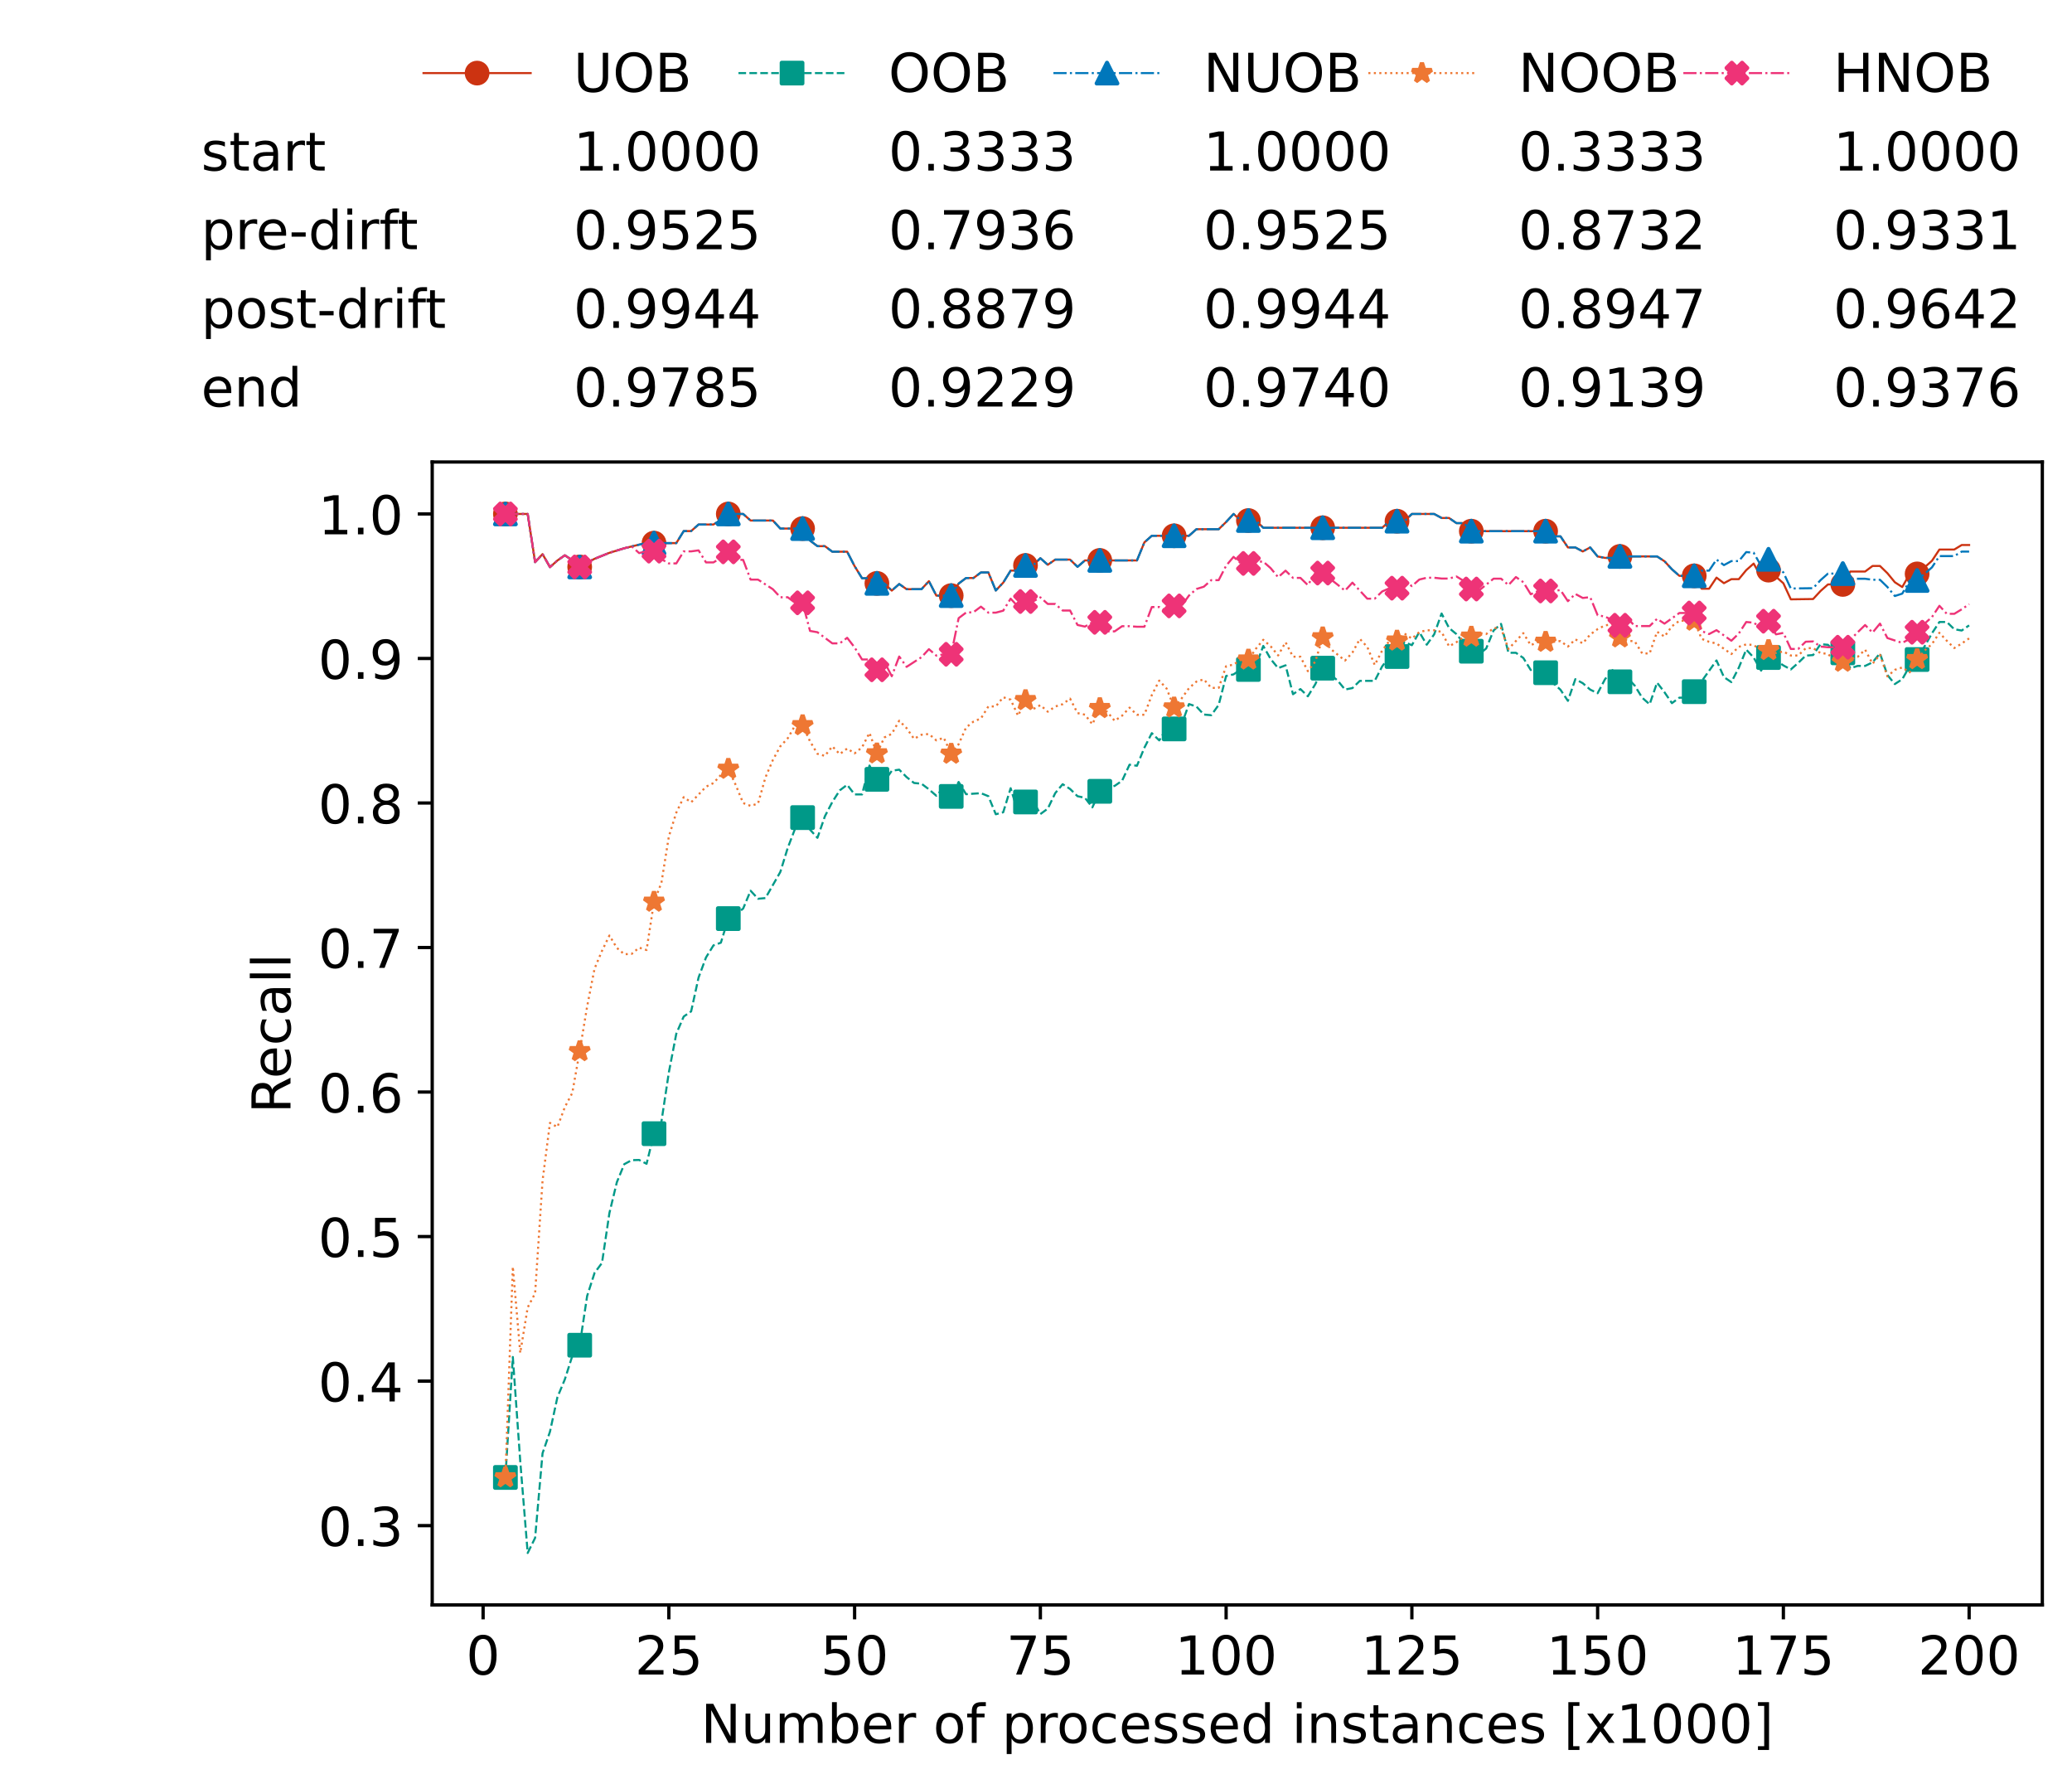 <?xml version="1.0" encoding="utf-8" standalone="no"?>
<!DOCTYPE svg PUBLIC "-//W3C//DTD SVG 1.1//EN"
  "http://www.w3.org/Graphics/SVG/1.1/DTD/svg11.dtd">
<!-- Created with matplotlib (https://matplotlib.org/) -->
<svg height="432.615pt" version="1.1" viewBox="0 0 502.65 432.615" width="502.65pt" xmlns="http://www.w3.org/2000/svg" xmlns:xlink="http://www.w3.org/1999/xlink">
 <defs>
  <style type="text/css">*{stroke-linecap:butt;stroke-linejoin:round;}</style>
 </defs>
 <g id="figure_1">
  <g id="patch_1">
   <path d="M 0 432.615 
L 502.65 432.615 
L 502.65 0 
L 0 0 
z
" style="fill:#ffffff;"/>
  </g>
  <g id="axes_1">
   <g id="patch_2">
    <path d="M 104.85 389.252 
L 495.45 389.252 
L 495.45 112.052 
L 104.85 112.052 
z
" style="fill:#ffffff;"/>
   </g>
   <g id="matplotlib.axis_1">
    <g id="xtick_1">
     <g id="line2d_1">
      <defs>
       <path d="M 0 0 
L 0 3.5 
" id="m4f9f35f3ef" style="stroke:#000000;stroke-width:0.8;"/>
      </defs>
      <g>
       <use style="stroke:#000000;stroke-width:0.8;" x="117.197" xlink:href="#m4f9f35f3ef" y="389.252"/>
      </g>
     </g>
     <g id="text_1">
      <!-- 0 -->
      <g transform="translate(113.061 406.13)scale(0.13 -0.13)">
       <defs>
        <path d="M 31.781 66.406 
Q 24.172 66.406 20.328 58.906 
Q 16.5 51.422 16.5 36.375 
Q 16.5 21.391 20.328 13.891 
Q 24.172 6.391 31.781 6.391 
Q 39.453 6.391 43.281 13.891 
Q 47.125 21.391 47.125 36.375 
Q 47.125 51.422 43.281 58.906 
Q 39.453 66.406 31.781 66.406 
z
M 31.781 74.219 
Q 44.047 74.219 50.516 64.516 
Q 56.984 54.828 56.984 36.375 
Q 56.984 17.969 50.516 8.266 
Q 44.047 -1.422 31.781 -1.422 
Q 19.531 -1.422 13.062 8.266 
Q 6.594 17.969 6.594 36.375 
Q 6.594 54.828 13.062 64.516 
Q 19.531 74.219 31.781 74.219 
z
" id="DejaVuSans-48"/>
       </defs>
       <use xlink:href="#DejaVuSans-48"/>
      </g>
     </g>
    </g>
    <g id="xtick_2">
     <g id="line2d_2">
      <g>
       <use style="stroke:#000000;stroke-width:0.8;" x="162.259" xlink:href="#m4f9f35f3ef" y="389.252"/>
      </g>
     </g>
     <g id="text_2">
      <!-- 25 -->
      <g transform="translate(153.988 406.13)scale(0.13 -0.13)">
       <defs>
        <path d="M 19.188 8.297 
L 53.609 8.297 
L 53.609 0 
L 7.328 0 
L 7.328 8.297 
Q 12.938 14.109 22.625 23.891 
Q 32.328 33.688 34.812 36.531 
Q 39.547 41.844 41.422 45.531 
Q 43.312 49.219 43.312 52.781 
Q 43.312 58.594 39.234 62.25 
Q 35.156 65.922 28.609 65.922 
Q 23.969 65.922 18.812 64.312 
Q 13.672 62.703 7.812 59.422 
L 7.812 69.391 
Q 13.766 71.781 18.938 73 
Q 24.125 74.219 28.422 74.219 
Q 39.75 74.219 46.484 68.547 
Q 53.219 62.891 53.219 53.422 
Q 53.219 48.922 51.531 44.891 
Q 49.859 40.875 45.406 35.406 
Q 44.188 33.984 37.641 27.219 
Q 31.109 20.453 19.188 8.297 
z
" id="DejaVuSans-50"/>
        <path d="M 10.797 72.906 
L 49.516 72.906 
L 49.516 64.594 
L 19.828 64.594 
L 19.828 46.734 
Q 21.969 47.469 24.109 47.828 
Q 26.266 48.188 28.422 48.188 
Q 40.625 48.188 47.75 41.5 
Q 54.891 34.812 54.891 23.391 
Q 54.891 11.625 47.562 5.094 
Q 40.234 -1.422 26.906 -1.422 
Q 22.312 -1.422 17.547 -0.641 
Q 12.797 0.141 7.719 1.703 
L 7.719 11.625 
Q 12.109 9.234 16.797 8.062 
Q 21.484 6.891 26.703 6.891 
Q 35.156 6.891 40.078 11.328 
Q 45.016 15.766 45.016 23.391 
Q 45.016 31 40.078 35.438 
Q 35.156 39.891 26.703 39.891 
Q 22.75 39.891 18.812 39.016 
Q 14.891 38.141 10.797 36.281 
z
" id="DejaVuSans-53"/>
       </defs>
       <use xlink:href="#DejaVuSans-50"/>
       <use x="63.623" xlink:href="#DejaVuSans-53"/>
      </g>
     </g>
    </g>
    <g id="xtick_3">
     <g id="line2d_3">
      <g>
       <use style="stroke:#000000;stroke-width:0.8;" x="207.322" xlink:href="#m4f9f35f3ef" y="389.252"/>
      </g>
     </g>
     <g id="text_3">
      <!-- 50 -->
      <g transform="translate(199.05 406.13)scale(0.13 -0.13)">
       <use xlink:href="#DejaVuSans-53"/>
       <use x="63.623" xlink:href="#DejaVuSans-48"/>
      </g>
     </g>
    </g>
    <g id="xtick_4">
     <g id="line2d_4">
      <g>
       <use style="stroke:#000000;stroke-width:0.8;" x="252.384" xlink:href="#m4f9f35f3ef" y="389.252"/>
      </g>
     </g>
     <g id="text_4">
      <!-- 75 -->
      <g transform="translate(244.113 406.13)scale(0.13 -0.13)">
       <defs>
        <path d="M 8.203 72.906 
L 55.078 72.906 
L 55.078 68.703 
L 28.609 0 
L 18.312 0 
L 43.219 64.594 
L 8.203 64.594 
z
" id="DejaVuSans-55"/>
       </defs>
       <use xlink:href="#DejaVuSans-55"/>
       <use x="63.623" xlink:href="#DejaVuSans-53"/>
      </g>
     </g>
    </g>
    <g id="xtick_5">
     <g id="line2d_5">
      <g>
       <use style="stroke:#000000;stroke-width:0.8;" x="297.446" xlink:href="#m4f9f35f3ef" y="389.252"/>
      </g>
     </g>
     <g id="text_5">
      <!-- 100 -->
      <g transform="translate(285.039 406.13)scale(0.13 -0.13)">
       <defs>
        <path d="M 12.406 8.297 
L 28.516 8.297 
L 28.516 63.922 
L 10.984 60.406 
L 10.984 69.391 
L 28.422 72.906 
L 38.281 72.906 
L 38.281 8.297 
L 54.391 8.297 
L 54.391 0 
L 12.406 0 
z
" id="DejaVuSans-49"/>
       </defs>
       <use xlink:href="#DejaVuSans-49"/>
       <use x="63.623" xlink:href="#DejaVuSans-48"/>
       <use x="127.246" xlink:href="#DejaVuSans-48"/>
      </g>
     </g>
    </g>
    <g id="xtick_6">
     <g id="line2d_6">
      <g>
       <use style="stroke:#000000;stroke-width:0.8;" x="342.509" xlink:href="#m4f9f35f3ef" y="389.252"/>
      </g>
     </g>
     <g id="text_6">
      <!-- 125 -->
      <g transform="translate(330.102 406.13)scale(0.13 -0.13)">
       <use xlink:href="#DejaVuSans-49"/>
       <use x="63.623" xlink:href="#DejaVuSans-50"/>
       <use x="127.246" xlink:href="#DejaVuSans-53"/>
      </g>
     </g>
    </g>
    <g id="xtick_7">
     <g id="line2d_7">
      <g>
       <use style="stroke:#000000;stroke-width:0.8;" x="387.571" xlink:href="#m4f9f35f3ef" y="389.252"/>
      </g>
     </g>
     <g id="text_7">
      <!-- 150 -->
      <g transform="translate(375.164 406.13)scale(0.13 -0.13)">
       <use xlink:href="#DejaVuSans-49"/>
       <use x="63.623" xlink:href="#DejaVuSans-53"/>
       <use x="127.246" xlink:href="#DejaVuSans-48"/>
      </g>
     </g>
    </g>
    <g id="xtick_8">
     <g id="line2d_8">
      <g>
       <use style="stroke:#000000;stroke-width:0.8;" x="432.633" xlink:href="#m4f9f35f3ef" y="389.252"/>
      </g>
     </g>
     <g id="text_8">
      <!-- 175 -->
      <g transform="translate(420.226 406.13)scale(0.13 -0.13)">
       <use xlink:href="#DejaVuSans-49"/>
       <use x="63.623" xlink:href="#DejaVuSans-55"/>
       <use x="127.246" xlink:href="#DejaVuSans-53"/>
      </g>
     </g>
    </g>
    <g id="xtick_9">
     <g id="line2d_9">
      <g>
       <use style="stroke:#000000;stroke-width:0.8;" x="477.695" xlink:href="#m4f9f35f3ef" y="389.252"/>
      </g>
     </g>
     <g id="text_9">
      <!-- 200 -->
      <g transform="translate(465.289 406.13)scale(0.13 -0.13)">
       <use xlink:href="#DejaVuSans-50"/>
       <use x="63.623" xlink:href="#DejaVuSans-48"/>
       <use x="127.246" xlink:href="#DejaVuSans-48"/>
      </g>
     </g>
    </g>
    <g id="text_10">
     <!-- Number of processed instances [x1000] -->
     <g transform="translate(170.025 422.711)scale(0.13 -0.13)">
      <defs>
       <path d="M 9.812 72.906 
L 23.094 72.906 
L 55.422 11.922 
L 55.422 72.906 
L 64.984 72.906 
L 64.984 0 
L 51.703 0 
L 19.391 60.984 
L 19.391 0 
L 9.812 0 
z
" id="DejaVuSans-78"/>
       <path d="M 8.5 21.578 
L 8.5 54.688 
L 17.484 54.688 
L 17.484 21.922 
Q 17.484 14.156 20.5 10.266 
Q 23.531 6.391 29.594 6.391 
Q 36.859 6.391 41.078 11.031 
Q 45.312 15.672 45.312 23.688 
L 45.312 54.688 
L 54.297 54.688 
L 54.297 0 
L 45.312 0 
L 45.312 8.406 
Q 42.047 3.422 37.719 1 
Q 33.406 -1.422 27.688 -1.422 
Q 18.266 -1.422 13.375 4.438 
Q 8.5 10.297 8.5 21.578 
z
M 31.109 56 
z
" id="DejaVuSans-117"/>
       <path d="M 52 44.188 
Q 55.375 50.25 60.062 53.125 
Q 64.75 56 71.094 56 
Q 79.641 56 84.281 50.016 
Q 88.922 44.047 88.922 33.016 
L 88.922 0 
L 79.891 0 
L 79.891 32.719 
Q 79.891 40.578 77.094 44.375 
Q 74.312 48.188 68.609 48.188 
Q 61.625 48.188 57.562 43.547 
Q 53.516 38.922 53.516 30.906 
L 53.516 0 
L 44.484 0 
L 44.484 32.719 
Q 44.484 40.625 41.703 44.406 
Q 38.922 48.188 33.109 48.188 
Q 26.219 48.188 22.156 43.531 
Q 18.109 38.875 18.109 30.906 
L 18.109 0 
L 9.078 0 
L 9.078 54.688 
L 18.109 54.688 
L 18.109 46.188 
Q 21.188 51.219 25.484 53.609 
Q 29.781 56 35.688 56 
Q 41.656 56 45.828 52.969 
Q 50 49.953 52 44.188 
z
" id="DejaVuSans-109"/>
       <path d="M 48.688 27.297 
Q 48.688 37.203 44.609 42.844 
Q 40.531 48.484 33.406 48.484 
Q 26.266 48.484 22.188 42.844 
Q 18.109 37.203 18.109 27.297 
Q 18.109 17.391 22.188 11.75 
Q 26.266 6.109 33.406 6.109 
Q 40.531 6.109 44.609 11.75 
Q 48.688 17.391 48.688 27.297 
z
M 18.109 46.391 
Q 20.953 51.266 25.266 53.625 
Q 29.594 56 35.594 56 
Q 45.562 56 51.781 48.094 
Q 58.016 40.188 58.016 27.297 
Q 58.016 14.406 51.781 6.484 
Q 45.562 -1.422 35.594 -1.422 
Q 29.594 -1.422 25.266 0.953 
Q 20.953 3.328 18.109 8.203 
L 18.109 0 
L 9.078 0 
L 9.078 75.984 
L 18.109 75.984 
z
" id="DejaVuSans-98"/>
       <path d="M 56.203 29.594 
L 56.203 25.203 
L 14.891 25.203 
Q 15.484 15.922 20.484 11.062 
Q 25.484 6.203 34.422 6.203 
Q 39.594 6.203 44.453 7.469 
Q 49.312 8.734 54.109 11.281 
L 54.109 2.781 
Q 49.266 0.734 44.188 -0.344 
Q 39.109 -1.422 33.891 -1.422 
Q 20.797 -1.422 13.156 6.188 
Q 5.516 13.812 5.516 26.812 
Q 5.516 40.234 12.766 48.109 
Q 20.016 56 32.328 56 
Q 43.359 56 49.781 48.891 
Q 56.203 41.797 56.203 29.594 
z
M 47.219 32.234 
Q 47.125 39.594 43.094 43.984 
Q 39.062 48.391 32.422 48.391 
Q 24.906 48.391 20.391 44.141 
Q 15.875 39.891 15.188 32.172 
z
" id="DejaVuSans-101"/>
       <path d="M 41.109 46.297 
Q 39.594 47.172 37.812 47.578 
Q 36.031 48 33.891 48 
Q 26.266 48 22.188 43.047 
Q 18.109 38.094 18.109 28.812 
L 18.109 0 
L 9.078 0 
L 9.078 54.688 
L 18.109 54.688 
L 18.109 46.188 
Q 20.953 51.172 25.484 53.578 
Q 30.031 56 36.531 56 
Q 37.453 56 38.578 55.875 
Q 39.703 55.766 41.062 55.516 
z
" id="DejaVuSans-114"/>
       <path id="DejaVuSans-32"/>
       <path d="M 30.609 48.391 
Q 23.391 48.391 19.188 42.75 
Q 14.984 37.109 14.984 27.297 
Q 14.984 17.484 19.156 11.844 
Q 23.344 6.203 30.609 6.203 
Q 37.797 6.203 41.984 11.859 
Q 46.188 17.531 46.188 27.297 
Q 46.188 37.016 41.984 42.703 
Q 37.797 48.391 30.609 48.391 
z
M 30.609 56 
Q 42.328 56 49.016 48.375 
Q 55.719 40.766 55.719 27.297 
Q 55.719 13.875 49.016 6.219 
Q 42.328 -1.422 30.609 -1.422 
Q 18.844 -1.422 12.172 6.219 
Q 5.516 13.875 5.516 27.297 
Q 5.516 40.766 12.172 48.375 
Q 18.844 56 30.609 56 
z
" id="DejaVuSans-111"/>
       <path d="M 37.109 75.984 
L 37.109 68.5 
L 28.516 68.5 
Q 23.688 68.5 21.797 66.547 
Q 19.922 64.594 19.922 59.516 
L 19.922 54.688 
L 34.719 54.688 
L 34.719 47.703 
L 19.922 47.703 
L 19.922 0 
L 10.891 0 
L 10.891 47.703 
L 2.297 47.703 
L 2.297 54.688 
L 10.891 54.688 
L 10.891 58.5 
Q 10.891 67.625 15.141 71.797 
Q 19.391 75.984 28.609 75.984 
z
" id="DejaVuSans-102"/>
       <path d="M 18.109 8.203 
L 18.109 -20.797 
L 9.078 -20.797 
L 9.078 54.688 
L 18.109 54.688 
L 18.109 46.391 
Q 20.953 51.266 25.266 53.625 
Q 29.594 56 35.594 56 
Q 45.562 56 51.781 48.094 
Q 58.016 40.188 58.016 27.297 
Q 58.016 14.406 51.781 6.484 
Q 45.562 -1.422 35.594 -1.422 
Q 29.594 -1.422 25.266 0.953 
Q 20.953 3.328 18.109 8.203 
z
M 48.688 27.297 
Q 48.688 37.203 44.609 42.844 
Q 40.531 48.484 33.406 48.484 
Q 26.266 48.484 22.188 42.844 
Q 18.109 37.203 18.109 27.297 
Q 18.109 17.391 22.188 11.75 
Q 26.266 6.109 33.406 6.109 
Q 40.531 6.109 44.609 11.75 
Q 48.688 17.391 48.688 27.297 
z
" id="DejaVuSans-112"/>
       <path d="M 48.781 52.594 
L 48.781 44.188 
Q 44.969 46.297 41.141 47.344 
Q 37.312 48.391 33.406 48.391 
Q 24.656 48.391 19.812 42.844 
Q 14.984 37.312 14.984 27.297 
Q 14.984 17.281 19.812 11.734 
Q 24.656 6.203 33.406 6.203 
Q 37.312 6.203 41.141 7.25 
Q 44.969 8.297 48.781 10.406 
L 48.781 2.094 
Q 45.016 0.344 40.984 -0.531 
Q 36.969 -1.422 32.422 -1.422 
Q 20.062 -1.422 12.781 6.344 
Q 5.516 14.109 5.516 27.297 
Q 5.516 40.672 12.859 48.328 
Q 20.219 56 33.016 56 
Q 37.156 56 41.109 55.141 
Q 45.062 54.297 48.781 52.594 
z
" id="DejaVuSans-99"/>
       <path d="M 44.281 53.078 
L 44.281 44.578 
Q 40.484 46.531 36.375 47.5 
Q 32.281 48.484 27.875 48.484 
Q 21.188 48.484 17.844 46.438 
Q 14.5 44.391 14.5 40.281 
Q 14.5 37.156 16.891 35.375 
Q 19.281 33.594 26.516 31.984 
L 29.594 31.297 
Q 39.156 29.25 43.188 25.516 
Q 47.219 21.781 47.219 15.094 
Q 47.219 7.469 41.188 3.016 
Q 35.156 -1.422 24.609 -1.422 
Q 20.219 -1.422 15.453 -0.562 
Q 10.688 0.297 5.422 2 
L 5.422 11.281 
Q 10.406 8.688 15.234 7.391 
Q 20.062 6.109 24.812 6.109 
Q 31.156 6.109 34.562 8.281 
Q 37.984 10.453 37.984 14.406 
Q 37.984 18.062 35.516 20.016 
Q 33.062 21.969 24.703 23.781 
L 21.578 24.516 
Q 13.234 26.266 9.516 29.906 
Q 5.812 33.547 5.812 39.891 
Q 5.812 47.609 11.281 51.797 
Q 16.75 56 26.812 56 
Q 31.781 56 36.172 55.266 
Q 40.578 54.547 44.281 53.078 
z
" id="DejaVuSans-115"/>
       <path d="M 45.406 46.391 
L 45.406 75.984 
L 54.391 75.984 
L 54.391 0 
L 45.406 0 
L 45.406 8.203 
Q 42.578 3.328 38.25 0.953 
Q 33.938 -1.422 27.875 -1.422 
Q 17.969 -1.422 11.734 6.484 
Q 5.516 14.406 5.516 27.297 
Q 5.516 40.188 11.734 48.094 
Q 17.969 56 27.875 56 
Q 33.938 56 38.25 53.625 
Q 42.578 51.266 45.406 46.391 
z
M 14.797 27.297 
Q 14.797 17.391 18.875 11.75 
Q 22.953 6.109 30.078 6.109 
Q 37.203 6.109 41.297 11.75 
Q 45.406 17.391 45.406 27.297 
Q 45.406 37.203 41.297 42.844 
Q 37.203 48.484 30.078 48.484 
Q 22.953 48.484 18.875 42.844 
Q 14.797 37.203 14.797 27.297 
z
" id="DejaVuSans-100"/>
       <path d="M 9.422 54.688 
L 18.406 54.688 
L 18.406 0 
L 9.422 0 
z
M 9.422 75.984 
L 18.406 75.984 
L 18.406 64.594 
L 9.422 64.594 
z
" id="DejaVuSans-105"/>
       <path d="M 54.891 33.016 
L 54.891 0 
L 45.906 0 
L 45.906 32.719 
Q 45.906 40.484 42.875 44.328 
Q 39.844 48.188 33.797 48.188 
Q 26.516 48.188 22.312 43.547 
Q 18.109 38.922 18.109 30.906 
L 18.109 0 
L 9.078 0 
L 9.078 54.688 
L 18.109 54.688 
L 18.109 46.188 
Q 21.344 51.125 25.703 53.562 
Q 30.078 56 35.797 56 
Q 45.219 56 50.047 50.172 
Q 54.891 44.344 54.891 33.016 
z
" id="DejaVuSans-110"/>
       <path d="M 18.312 70.219 
L 18.312 54.688 
L 36.812 54.688 
L 36.812 47.703 
L 18.312 47.703 
L 18.312 18.016 
Q 18.312 11.328 20.141 9.422 
Q 21.969 7.516 27.594 7.516 
L 36.812 7.516 
L 36.812 0 
L 27.594 0 
Q 17.188 0 13.234 3.875 
Q 9.281 7.766 9.281 18.016 
L 9.281 47.703 
L 2.688 47.703 
L 2.688 54.688 
L 9.281 54.688 
L 9.281 70.219 
z
" id="DejaVuSans-116"/>
       <path d="M 34.281 27.484 
Q 23.391 27.484 19.188 25 
Q 14.984 22.516 14.984 16.5 
Q 14.984 11.719 18.141 8.906 
Q 21.297 6.109 26.703 6.109 
Q 34.188 6.109 38.703 11.406 
Q 43.219 16.703 43.219 25.484 
L 43.219 27.484 
z
M 52.203 31.203 
L 52.203 0 
L 43.219 0 
L 43.219 8.297 
Q 40.141 3.328 35.547 0.953 
Q 30.953 -1.422 24.312 -1.422 
Q 15.922 -1.422 10.953 3.297 
Q 6 8.016 6 15.922 
Q 6 25.141 12.172 29.828 
Q 18.359 34.516 30.609 34.516 
L 43.219 34.516 
L 43.219 35.406 
Q 43.219 41.609 39.141 45 
Q 35.062 48.391 27.688 48.391 
Q 23 48.391 18.547 47.266 
Q 14.109 46.141 10.016 43.891 
L 10.016 52.203 
Q 14.938 54.109 19.578 55.047 
Q 24.219 56 28.609 56 
Q 40.484 56 46.344 49.844 
Q 52.203 43.703 52.203 31.203 
z
" id="DejaVuSans-97"/>
       <path d="M 8.594 75.984 
L 29.297 75.984 
L 29.297 69 
L 17.578 69 
L 17.578 -6.203 
L 29.297 -6.203 
L 29.297 -13.188 
L 8.594 -13.188 
z
" id="DejaVuSans-91"/>
       <path d="M 54.891 54.688 
L 35.109 28.078 
L 55.906 0 
L 45.312 0 
L 29.391 21.484 
L 13.484 0 
L 2.875 0 
L 24.125 28.609 
L 4.688 54.688 
L 15.281 54.688 
L 29.781 35.203 
L 44.281 54.688 
z
" id="DejaVuSans-120"/>
       <path d="M 30.422 75.984 
L 30.422 -13.188 
L 9.719 -13.188 
L 9.719 -6.203 
L 21.391 -6.203 
L 21.391 69 
L 9.719 69 
L 9.719 75.984 
z
" id="DejaVuSans-93"/>
      </defs>
      <use xlink:href="#DejaVuSans-78"/>
      <use x="74.805" xlink:href="#DejaVuSans-117"/>
      <use x="138.184" xlink:href="#DejaVuSans-109"/>
      <use x="235.596" xlink:href="#DejaVuSans-98"/>
      <use x="299.072" xlink:href="#DejaVuSans-101"/>
      <use x="360.596" xlink:href="#DejaVuSans-114"/>
      <use x="401.709" xlink:href="#DejaVuSans-32"/>
      <use x="433.496" xlink:href="#DejaVuSans-111"/>
      <use x="494.678" xlink:href="#DejaVuSans-102"/>
      <use x="529.883" xlink:href="#DejaVuSans-32"/>
      <use x="561.67" xlink:href="#DejaVuSans-112"/>
      <use x="625.146" xlink:href="#DejaVuSans-114"/>
      <use x="664.01" xlink:href="#DejaVuSans-111"/>
      <use x="725.191" xlink:href="#DejaVuSans-99"/>
      <use x="780.172" xlink:href="#DejaVuSans-101"/>
      <use x="841.695" xlink:href="#DejaVuSans-115"/>
      <use x="893.795" xlink:href="#DejaVuSans-115"/>
      <use x="945.895" xlink:href="#DejaVuSans-101"/>
      <use x="1007.418" xlink:href="#DejaVuSans-100"/>
      <use x="1070.895" xlink:href="#DejaVuSans-32"/>
      <use x="1102.682" xlink:href="#DejaVuSans-105"/>
      <use x="1130.465" xlink:href="#DejaVuSans-110"/>
      <use x="1193.844" xlink:href="#DejaVuSans-115"/>
      <use x="1245.943" xlink:href="#DejaVuSans-116"/>
      <use x="1285.152" xlink:href="#DejaVuSans-97"/>
      <use x="1346.432" xlink:href="#DejaVuSans-110"/>
      <use x="1409.811" xlink:href="#DejaVuSans-99"/>
      <use x="1464.791" xlink:href="#DejaVuSans-101"/>
      <use x="1526.314" xlink:href="#DejaVuSans-115"/>
      <use x="1578.414" xlink:href="#DejaVuSans-32"/>
      <use x="1610.201" xlink:href="#DejaVuSans-91"/>
      <use x="1649.215" xlink:href="#DejaVuSans-120"/>
      <use x="1708.395" xlink:href="#DejaVuSans-49"/>
      <use x="1772.018" xlink:href="#DejaVuSans-48"/>
      <use x="1835.641" xlink:href="#DejaVuSans-48"/>
      <use x="1899.264" xlink:href="#DejaVuSans-48"/>
      <use x="1962.887" xlink:href="#DejaVuSans-93"/>
     </g>
    </g>
   </g>
   <g id="matplotlib.axis_2">
    <g id="ytick_1">
     <g id="line2d_10">
      <defs>
       <path d="M 0 0 
L -3.5 0 
" id="mbad5ce48a9" style="stroke:#000000;stroke-width:0.8;"/>
      </defs>
      <g>
       <use style="stroke:#000000;stroke-width:0.8;" x="104.85" xlink:href="#mbad5ce48a9" y="370.013"/>
      </g>
     </g>
     <g id="text_11">
      <!-- 0.3 -->
      <g transform="translate(77.176 374.952)scale(0.13 -0.13)">
       <defs>
        <path d="M 10.688 12.406 
L 21 12.406 
L 21 0 
L 10.688 0 
z
" id="DejaVuSans-46"/>
        <path d="M 40.578 39.312 
Q 47.656 37.797 51.625 33 
Q 55.609 28.219 55.609 21.188 
Q 55.609 10.406 48.188 4.484 
Q 40.766 -1.422 27.094 -1.422 
Q 22.516 -1.422 17.656 -0.516 
Q 12.797 0.391 7.625 2.203 
L 7.625 11.719 
Q 11.719 9.328 16.594 8.109 
Q 21.484 6.891 26.812 6.891 
Q 36.078 6.891 40.938 10.547 
Q 45.797 14.203 45.797 21.188 
Q 45.797 27.641 41.281 31.266 
Q 36.766 34.906 28.719 34.906 
L 20.219 34.906 
L 20.219 43.016 
L 29.109 43.016 
Q 36.375 43.016 40.234 45.922 
Q 44.094 48.828 44.094 54.297 
Q 44.094 59.906 40.109 62.906 
Q 36.141 65.922 28.719 65.922 
Q 24.656 65.922 20.016 65.031 
Q 15.375 64.156 9.812 62.312 
L 9.812 71.094 
Q 15.438 72.656 20.344 73.438 
Q 25.25 74.219 29.594 74.219 
Q 40.828 74.219 47.359 69.109 
Q 53.906 64.016 53.906 55.328 
Q 53.906 49.266 50.438 45.094 
Q 46.969 40.922 40.578 39.312 
z
" id="DejaVuSans-51"/>
       </defs>
       <use xlink:href="#DejaVuSans-48"/>
       <use x="63.623" xlink:href="#DejaVuSans-46"/>
       <use x="95.41" xlink:href="#DejaVuSans-51"/>
      </g>
     </g>
    </g>
    <g id="ytick_2">
     <g id="line2d_11">
      <g>
       <use style="stroke:#000000;stroke-width:0.8;" x="104.85" xlink:href="#mbad5ce48a9" y="334.962"/>
      </g>
     </g>
     <g id="text_12">
      <!-- 0.4 -->
      <g transform="translate(77.176 339.901)scale(0.13 -0.13)">
       <defs>
        <path d="M 37.797 64.312 
L 12.891 25.391 
L 37.797 25.391 
z
M 35.203 72.906 
L 47.609 72.906 
L 47.609 25.391 
L 58.016 25.391 
L 58.016 17.188 
L 47.609 17.188 
L 47.609 0 
L 37.797 0 
L 37.797 17.188 
L 4.891 17.188 
L 4.891 26.703 
z
" id="DejaVuSans-52"/>
       </defs>
       <use xlink:href="#DejaVuSans-48"/>
       <use x="63.623" xlink:href="#DejaVuSans-46"/>
       <use x="95.41" xlink:href="#DejaVuSans-52"/>
      </g>
     </g>
    </g>
    <g id="ytick_3">
     <g id="line2d_12">
      <g>
       <use style="stroke:#000000;stroke-width:0.8;" x="104.85" xlink:href="#mbad5ce48a9" y="299.91"/>
      </g>
     </g>
     <g id="text_13">
      <!-- 0.5 -->
      <g transform="translate(77.176 304.849)scale(0.13 -0.13)">
       <use xlink:href="#DejaVuSans-48"/>
       <use x="63.623" xlink:href="#DejaVuSans-46"/>
       <use x="95.41" xlink:href="#DejaVuSans-53"/>
      </g>
     </g>
    </g>
    <g id="ytick_4">
     <g id="line2d_13">
      <g>
       <use style="stroke:#000000;stroke-width:0.8;" x="104.85" xlink:href="#mbad5ce48a9" y="264.858"/>
      </g>
     </g>
     <g id="text_14">
      <!-- 0.6 -->
      <g transform="translate(77.176 269.797)scale(0.13 -0.13)">
       <defs>
        <path d="M 33.016 40.375 
Q 26.375 40.375 22.484 35.828 
Q 18.609 31.297 18.609 23.391 
Q 18.609 15.531 22.484 10.953 
Q 26.375 6.391 33.016 6.391 
Q 39.656 6.391 43.531 10.953 
Q 47.406 15.531 47.406 23.391 
Q 47.406 31.297 43.531 35.828 
Q 39.656 40.375 33.016 40.375 
z
M 52.594 71.297 
L 52.594 62.312 
Q 48.875 64.062 45.094 64.984 
Q 41.312 65.922 37.594 65.922 
Q 27.828 65.922 22.672 59.328 
Q 17.531 52.734 16.797 39.406 
Q 19.672 43.656 24.016 45.922 
Q 28.375 48.188 33.594 48.188 
Q 44.578 48.188 50.953 41.516 
Q 57.328 34.859 57.328 23.391 
Q 57.328 12.156 50.688 5.359 
Q 44.047 -1.422 33.016 -1.422 
Q 20.359 -1.422 13.672 8.266 
Q 6.984 17.969 6.984 36.375 
Q 6.984 53.656 15.188 63.938 
Q 23.391 74.219 37.203 74.219 
Q 40.922 74.219 44.703 73.484 
Q 48.484 72.75 52.594 71.297 
z
" id="DejaVuSans-54"/>
       </defs>
       <use xlink:href="#DejaVuSans-48"/>
       <use x="63.623" xlink:href="#DejaVuSans-46"/>
       <use x="95.41" xlink:href="#DejaVuSans-54"/>
      </g>
     </g>
    </g>
    <g id="ytick_5">
     <g id="line2d_14">
      <g>
       <use style="stroke:#000000;stroke-width:0.8;" x="104.85" xlink:href="#mbad5ce48a9" y="229.807"/>
      </g>
     </g>
     <g id="text_15">
      <!-- 0.7 -->
      <g transform="translate(77.176 234.746)scale(0.13 -0.13)">
       <use xlink:href="#DejaVuSans-48"/>
       <use x="63.623" xlink:href="#DejaVuSans-46"/>
       <use x="95.41" xlink:href="#DejaVuSans-55"/>
      </g>
     </g>
    </g>
    <g id="ytick_6">
     <g id="line2d_15">
      <g>
       <use style="stroke:#000000;stroke-width:0.8;" x="104.85" xlink:href="#mbad5ce48a9" y="194.755"/>
      </g>
     </g>
     <g id="text_16">
      <!-- 0.8 -->
      <g transform="translate(77.176 199.694)scale(0.13 -0.13)">
       <defs>
        <path d="M 31.781 34.625 
Q 24.75 34.625 20.719 30.859 
Q 16.703 27.094 16.703 20.516 
Q 16.703 13.922 20.719 10.156 
Q 24.75 6.391 31.781 6.391 
Q 38.812 6.391 42.859 10.172 
Q 46.922 13.969 46.922 20.516 
Q 46.922 27.094 42.891 30.859 
Q 38.875 34.625 31.781 34.625 
z
M 21.922 38.812 
Q 15.578 40.375 12.031 44.719 
Q 8.5 49.078 8.5 55.328 
Q 8.5 64.062 14.719 69.141 
Q 20.953 74.219 31.781 74.219 
Q 42.672 74.219 48.875 69.141 
Q 55.078 64.062 55.078 55.328 
Q 55.078 49.078 51.531 44.719 
Q 48 40.375 41.703 38.812 
Q 48.828 37.156 52.797 32.312 
Q 56.781 27.484 56.781 20.516 
Q 56.781 9.906 50.312 4.234 
Q 43.844 -1.422 31.781 -1.422 
Q 19.734 -1.422 13.25 4.234 
Q 6.781 9.906 6.781 20.516 
Q 6.781 27.484 10.781 32.312 
Q 14.797 37.156 21.922 38.812 
z
M 18.312 54.391 
Q 18.312 48.734 21.844 45.562 
Q 25.391 42.391 31.781 42.391 
Q 38.141 42.391 41.719 45.562 
Q 45.312 48.734 45.312 54.391 
Q 45.312 60.062 41.719 63.234 
Q 38.141 66.406 31.781 66.406 
Q 25.391 66.406 21.844 63.234 
Q 18.312 60.062 18.312 54.391 
z
" id="DejaVuSans-56"/>
       </defs>
       <use xlink:href="#DejaVuSans-48"/>
       <use x="63.623" xlink:href="#DejaVuSans-46"/>
       <use x="95.41" xlink:href="#DejaVuSans-56"/>
      </g>
     </g>
    </g>
    <g id="ytick_7">
     <g id="line2d_16">
      <g>
       <use style="stroke:#000000;stroke-width:0.8;" x="104.85" xlink:href="#mbad5ce48a9" y="159.703"/>
      </g>
     </g>
     <g id="text_17">
      <!-- 0.9 -->
      <g transform="translate(77.176 164.642)scale(0.13 -0.13)">
       <defs>
        <path d="M 10.984 1.516 
L 10.984 10.5 
Q 14.703 8.734 18.5 7.812 
Q 22.312 6.891 25.984 6.891 
Q 35.75 6.891 40.891 13.453 
Q 46.047 20.016 46.781 33.406 
Q 43.953 29.203 39.594 26.953 
Q 35.25 24.703 29.984 24.703 
Q 19.047 24.703 12.672 31.312 
Q 6.297 37.938 6.297 49.422 
Q 6.297 60.641 12.938 67.422 
Q 19.578 74.219 30.609 74.219 
Q 43.266 74.219 49.922 64.516 
Q 56.594 54.828 56.594 36.375 
Q 56.594 19.141 48.406 8.859 
Q 40.234 -1.422 26.422 -1.422 
Q 22.703 -1.422 18.891 -0.688 
Q 15.094 0.047 10.984 1.516 
z
M 30.609 32.422 
Q 37.25 32.422 41.125 36.953 
Q 45.016 41.5 45.016 49.422 
Q 45.016 57.281 41.125 61.844 
Q 37.25 66.406 30.609 66.406 
Q 23.969 66.406 20.094 61.844 
Q 16.219 57.281 16.219 49.422 
Q 16.219 41.5 20.094 36.953 
Q 23.969 32.422 30.609 32.422 
z
" id="DejaVuSans-57"/>
       </defs>
       <use xlink:href="#DejaVuSans-48"/>
       <use x="63.623" xlink:href="#DejaVuSans-46"/>
       <use x="95.41" xlink:href="#DejaVuSans-57"/>
      </g>
     </g>
    </g>
    <g id="ytick_8">
     <g id="line2d_17">
      <g>
       <use style="stroke:#000000;stroke-width:0.8;" x="104.85" xlink:href="#mbad5ce48a9" y="124.652"/>
      </g>
     </g>
     <g id="text_18">
      <!-- 1.0 -->
      <g transform="translate(77.176 129.591)scale(0.13 -0.13)">
       <use xlink:href="#DejaVuSans-49"/>
       <use x="63.623" xlink:href="#DejaVuSans-46"/>
       <use x="95.41" xlink:href="#DejaVuSans-48"/>
      </g>
     </g>
    </g>
    <g id="text_19">
     <!-- Recall -->
     <g transform="translate(70.472 270.044)rotate(-90)scale(0.13 -0.13)">
      <defs>
       <path d="M 44.391 34.188 
Q 47.562 33.109 50.562 29.594 
Q 53.562 26.078 56.594 19.922 
L 66.609 0 
L 56 0 
L 46.688 18.703 
Q 43.062 26.031 39.672 28.422 
Q 36.281 30.812 30.422 30.812 
L 19.672 30.812 
L 19.672 0 
L 9.812 0 
L 9.812 72.906 
L 32.078 72.906 
Q 44.578 72.906 50.734 67.672 
Q 56.891 62.453 56.891 51.906 
Q 56.891 45.016 53.688 40.469 
Q 50.484 35.938 44.391 34.188 
z
M 19.672 64.797 
L 19.672 38.922 
L 32.078 38.922 
Q 39.203 38.922 42.844 42.219 
Q 46.484 45.516 46.484 51.906 
Q 46.484 58.297 42.844 61.547 
Q 39.203 64.797 32.078 64.797 
z
" id="DejaVuSans-82"/>
       <path d="M 9.422 75.984 
L 18.406 75.984 
L 18.406 0 
L 9.422 0 
z
" id="DejaVuSans-108"/>
      </defs>
      <use xlink:href="#DejaVuSans-82"/>
      <use x="64.982" xlink:href="#DejaVuSans-101"/>
      <use x="126.506" xlink:href="#DejaVuSans-99"/>
      <use x="181.486" xlink:href="#DejaVuSans-97"/>
      <use x="242.766" xlink:href="#DejaVuSans-108"/>
      <use x="270.549" xlink:href="#DejaVuSans-108"/>
     </g>
    </g>
   </g>
   <g id="line2d_18"/>
   <g id="line2d_19"/>
   <g id="line2d_20"/>
   <g id="line2d_21"/>
   <g id="line2d_22"/>
   <g id="line2d_23">
    <path clip-path="url(#pa129389cd0)" d="M 122.605 124.652 
L 128.012 124.652 
L 129.815 136.336 
L 131.617 134.388 
L 133.419 137.55 
L 135.222 135.937 
L 137.024 134.683 
L 138.827 135.871 
L 140.629 137.506 
L 142.432 136.435 
L 144.234 135.529 
L 147.839 134.079 
L 151.444 132.97 
L 155.049 132.094 
L 156.852 131.722 
L 164.062 131.722 
L 165.864 128.801 
L 167.667 128.801 
L 169.469 127.208 
L 173.074 127.208 
L 174.877 126.112 
L 176.679 124.652 
L 180.284 124.652 
L 182.087 126.245 
L 187.494 126.245 
L 189.297 128.192 
L 194.704 128.192 
L 196.507 131.113 
L 198.309 132.461 
L 200.112 132.461 
L 201.914 133.81 
L 205.519 133.81 
L 207.322 137.315 
L 209.124 140.236 
L 210.927 140.236 
L 212.729 141.488 
L 214.532 141.488 
L 216.334 143.24 
L 218.137 141.647 
L 219.939 142.899 
L 223.544 142.899 
L 225.347 140.951 
L 227.149 144.457 
L 230.754 144.457 
L 232.557 141.536 
L 234.359 140.188 
L 236.162 140.188 
L 237.964 138.839 
L 239.767 138.839 
L 241.569 143.221 
L 243.372 141.309 
L 245.174 138.388 
L 246.976 138.388 
L 248.779 137.136 
L 250.581 137.136 
L 252.384 135.384 
L 254.186 136.977 
L 255.989 135.725 
L 259.594 135.725 
L 261.396 137.478 
L 263.199 135.92 
L 275.816 135.92 
L 277.619 131.538 
L 279.421 129.945 
L 288.434 129.945 
L 290.236 128.352 
L 295.644 128.352 
L 297.446 126.599 
L 299.249 124.652 
L 301.051 126.245 
L 304.656 126.245 
L 306.459 127.998 
L 335.299 127.998 
L 337.101 126.404 
L 340.706 126.404 
L 342.509 124.652 
L 347.916 124.652 
L 349.719 125.625 
L 351.521 125.625 
L 353.324 126.877 
L 355.126 126.877 
L 356.928 128.825 
L 374.953 128.825 
L 376.756 130.076 
L 378.558 130.076 
L 380.361 132.773 
L 382.163 132.773 
L 383.966 133.746 
L 385.768 132.773 
L 387.571 134.963 
L 389.373 135.305 
L 391.176 135.305 
L 392.978 134.951 
L 401.991 134.951 
L 403.793 136.119 
L 405.596 138.067 
L 407.398 139.66 
L 411.003 139.66 
L 412.806 142.789 
L 414.608 142.789 
L 416.411 140.093 
L 418.213 141.441 
L 420.016 140.468 
L 421.818 140.468 
L 423.621 138.277 
L 425.423 136.684 
L 427.226 139.87 
L 429.028 138.277 
L 432.633 141.463 
L 434.436 145.358 
L 439.843 145.285 
L 441.646 143.338 
L 443.448 141.744 
L 447.053 141.744 
L 448.856 138.615 
L 452.461 138.615 
L 454.263 137.267 
L 456.066 137.267 
L 457.868 139.019 
L 459.671 141.21 
L 461.473 142.378 
L 463.276 139.192 
L 465.078 139.192 
L 468.683 136.005 
L 470.485 133.279 
L 474.09 133.279 
L 475.893 132.184 
L 477.695 132.184 
L 477.695 132.184 
" style="fill:none;stroke:#cc3311;stroke-linecap:square;stroke-width:0.5;"/>
    <defs>
     <path d="M 0 2.5 
C 0.663 2.5 1.299 2.237 1.768 1.768 
C 2.237 1.299 2.5 0.663 2.5 0 
C 2.5 -0.663 2.237 -1.299 1.768 -1.768 
C 1.299 -2.237 0.663 -2.5 0 -2.5 
C -0.663 -2.5 -1.299 -2.237 -1.768 -1.768 
C -2.237 -1.299 -2.5 -0.663 -2.5 0 
C -2.5 0.663 -2.237 1.299 -1.768 1.768 
C -1.299 2.237 -0.663 2.5 0 2.5 
z
" id="m9f727edb36" style="stroke:#cc3311;"/>
    </defs>
    <g clip-path="url(#pa129389cd0)">
     <use style="fill:#cc3311;stroke:#cc3311;" x="122.605" xlink:href="#m9f727edb36" y="124.652"/>
     <use style="fill:#cc3311;stroke:#cc3311;" x="140.629" xlink:href="#m9f727edb36" y="137.506"/>
     <use style="fill:#cc3311;stroke:#cc3311;" x="158.654" xlink:href="#m9f727edb36" y="131.722"/>
     <use style="fill:#cc3311;stroke:#cc3311;" x="176.679" xlink:href="#m9f727edb36" y="124.652"/>
     <use style="fill:#cc3311;stroke:#cc3311;" x="194.704" xlink:href="#m9f727edb36" y="128.192"/>
     <use style="fill:#cc3311;stroke:#cc3311;" x="212.729" xlink:href="#m9f727edb36" y="141.488"/>
     <use style="fill:#cc3311;stroke:#cc3311;" x="230.754" xlink:href="#m9f727edb36" y="144.457"/>
     <use style="fill:#cc3311;stroke:#cc3311;" x="248.779" xlink:href="#m9f727edb36" y="137.136"/>
     <use style="fill:#cc3311;stroke:#cc3311;" x="266.804" xlink:href="#m9f727edb36" y="135.92"/>
     <use style="fill:#cc3311;stroke:#cc3311;" x="284.829" xlink:href="#m9f727edb36" y="129.945"/>
     <use style="fill:#cc3311;stroke:#cc3311;" x="302.854" xlink:href="#m9f727edb36" y="126.245"/>
     <use style="fill:#cc3311;stroke:#cc3311;" x="320.879" xlink:href="#m9f727edb36" y="127.998"/>
     <use style="fill:#cc3311;stroke:#cc3311;" x="338.904" xlink:href="#m9f727edb36" y="126.404"/>
     <use style="fill:#cc3311;stroke:#cc3311;" x="356.928" xlink:href="#m9f727edb36" y="128.825"/>
     <use style="fill:#cc3311;stroke:#cc3311;" x="374.953" xlink:href="#m9f727edb36" y="128.825"/>
     <use style="fill:#cc3311;stroke:#cc3311;" x="392.978" xlink:href="#m9f727edb36" y="134.951"/>
     <use style="fill:#cc3311;stroke:#cc3311;" x="411.003" xlink:href="#m9f727edb36" y="139.66"/>
     <use style="fill:#cc3311;stroke:#cc3311;" x="429.028" xlink:href="#m9f727edb36" y="138.277"/>
     <use style="fill:#cc3311;stroke:#cc3311;" x="447.053" xlink:href="#m9f727edb36" y="141.744"/>
     <use style="fill:#cc3311;stroke:#cc3311;" x="465.078" xlink:href="#m9f727edb36" y="139.192"/>
    </g>
   </g>
   <g id="line2d_24"/>
   <g id="line2d_25"/>
   <g id="line2d_26"/>
   <g id="line2d_27"/>
   <g id="line2d_28">
    <path clip-path="url(#pa129389cd0)" d="M 122.605 358.329 
L 124.407 329.12 
L 126.21 354.435 
L 128.012 376.652 
L 129.815 372.987 
L 131.617 352.462 
L 133.419 347.231 
L 135.222 338.882 
L 137.024 334.551 
L 138.827 328.896 
L 140.629 326.261 
L 142.432 314.329 
L 144.234 308.726 
L 146.037 306.308 
L 147.839 294.197 
L 149.642 286.73 
L 151.444 282.351 
L 153.247 281.379 
L 155.049 281.33 
L 156.852 282.259 
L 158.654 274.956 
L 160.457 272.035 
L 162.259 260.076 
L 164.062 250.716 
L 165.864 246.543 
L 167.667 245.291 
L 169.469 237.08 
L 171.272 232.212 
L 173.074 229.291 
L 174.877 228.634 
L 176.679 222.792 
L 178.482 221.818 
L 180.284 220.357 
L 182.087 216.033 
L 183.889 217.98 
L 185.692 217.813 
L 189.297 211.485 
L 191.099 205.643 
L 192.902 200.924 
L 194.704 198.295 
L 196.507 201.216 
L 198.309 203.199 
L 200.112 197.975 
L 201.914 194.508 
L 203.717 191.691 
L 205.519 190.343 
L 207.322 192.68 
L 209.124 192.68 
L 210.927 185.67 
L 212.729 189.008 
L 214.532 189.564 
L 216.334 186.936 
L 218.137 186.67 
L 219.939 188.478 
L 221.742 189.897 
L 223.544 190.077 
L 225.347 191.44 
L 227.149 192.998 
L 228.952 191.015 
L 230.754 193.157 
L 232.557 189.652 
L 234.359 192.618 
L 237.964 192.372 
L 239.767 193.102 
L 241.569 197.484 
L 243.372 197.006 
L 245.174 191.164 
L 246.976 197.006 
L 248.779 194.502 
L 250.581 194.189 
L 252.384 197.444 
L 254.186 196.116 
L 255.989 192.36 
L 257.791 190.198 
L 259.594 191.354 
L 261.396 193.106 
L 263.199 193.496 
L 265.001 195.815 
L 266.804 191.921 
L 268.606 191.044 
L 270.409 190.606 
L 272.211 189.354 
L 274.014 185.46 
L 275.816 185.725 
L 277.619 181.344 
L 279.421 177.816 
L 281.224 179.569 
L 283.026 176.648 
L 284.829 176.787 
L 286.631 175.764 
L 288.434 170.757 
L 290.236 171.354 
L 292.039 173.302 
L 293.841 173.461 
L 295.644 170.957 
L 297.446 163.947 
L 299.249 163.558 
L 301.051 162.363 
L 302.854 162.363 
L 304.656 161.486 
L 306.459 156.667 
L 308.261 159.853 
L 310.064 162.044 
L 311.866 161.361 
L 313.669 168.372 
L 315.471 167.12 
L 317.274 168.872 
L 319.076 165.951 
L 320.879 162.057 
L 324.484 165.045 
L 326.286 167.236 
L 328.089 166.882 
L 329.891 165.129 
L 333.496 165.129 
L 335.299 161.624 
L 337.101 159.234 
L 338.904 159.234 
L 340.706 155.729 
L 342.509 156.48 
L 344.311 153.294 
L 346.114 156.361 
L 347.916 153.857 
L 349.719 148.794 
L 351.521 152.299 
L 353.324 153.801 
L 355.126 155.992 
L 356.928 157.939 
L 358.731 158.748 
L 360.533 157.288 
L 362.336 152.906 
L 364.138 151.313 
L 365.941 158.323 
L 367.743 158.323 
L 369.546 159.575 
L 371.348 162.496 
L 373.151 161.699 
L 374.953 163.16 
L 376.756 165.664 
L 378.558 167.284 
L 380.361 169.98 
L 382.163 164.722 
L 383.966 165.696 
L 385.768 167.254 
L 387.571 168.13 
L 389.373 164.716 
L 391.176 162.525 
L 392.978 165.358 
L 394.781 164.356 
L 396.583 166.303 
L 398.386 169.224 
L 400.188 170.818 
L 401.991 165.56 
L 403.793 167.897 
L 405.596 170.539 
L 407.398 169.212 
L 409.201 169.212 
L 411.003 167.751 
L 416.411 160.18 
L 418.213 164.225 
L 420.016 165.442 
L 421.818 161.936 
L 423.621 157.555 
L 425.423 159.467 
L 427.226 162.653 
L 429.028 159.467 
L 430.831 160.15 
L 432.633 161.389 
L 434.436 162.363 
L 436.238 160.769 
L 438.041 159.017 
L 439.843 158.871 
L 441.646 156.228 
L 443.448 156.387 
L 445.251 158.335 
L 447.053 158.335 
L 448.856 162.09 
L 450.658 161.506 
L 452.461 161.506 
L 454.263 160.648 
L 456.066 158.457 
L 457.868 163.715 
L 459.671 165.906 
L 461.473 164.737 
L 463.276 161.551 
L 465.078 159.958 
L 468.683 153.585 
L 470.485 150.858 
L 472.288 150.858 
L 474.09 152.611 
L 475.893 152.924 
L 477.695 151.672 
L 477.695 151.672 
" style="fill:none;stroke:#009988;stroke-dasharray:1.85,0.8;stroke-dashoffset:0;stroke-width:0.5;"/>
    <defs>
     <path d="M -2.5 2.5 
L 2.5 2.5 
L 2.5 -2.5 
L -2.5 -2.5 
z
" id="m0bd60b04b1" style="stroke:#009988;stroke-linejoin:miter;"/>
    </defs>
    <g clip-path="url(#pa129389cd0)">
     <use style="fill:#009988;stroke:#009988;stroke-linejoin:miter;" x="122.605" xlink:href="#m0bd60b04b1" y="358.329"/>
     <use style="fill:#009988;stroke:#009988;stroke-linejoin:miter;" x="140.629" xlink:href="#m0bd60b04b1" y="326.261"/>
     <use style="fill:#009988;stroke:#009988;stroke-linejoin:miter;" x="158.654" xlink:href="#m0bd60b04b1" y="274.956"/>
     <use style="fill:#009988;stroke:#009988;stroke-linejoin:miter;" x="176.679" xlink:href="#m0bd60b04b1" y="222.792"/>
     <use style="fill:#009988;stroke:#009988;stroke-linejoin:miter;" x="194.704" xlink:href="#m0bd60b04b1" y="198.295"/>
     <use style="fill:#009988;stroke:#009988;stroke-linejoin:miter;" x="212.729" xlink:href="#m0bd60b04b1" y="189.008"/>
     <use style="fill:#009988;stroke:#009988;stroke-linejoin:miter;" x="230.754" xlink:href="#m0bd60b04b1" y="193.157"/>
     <use style="fill:#009988;stroke:#009988;stroke-linejoin:miter;" x="248.779" xlink:href="#m0bd60b04b1" y="194.502"/>
     <use style="fill:#009988;stroke:#009988;stroke-linejoin:miter;" x="266.804" xlink:href="#m0bd60b04b1" y="191.921"/>
     <use style="fill:#009988;stroke:#009988;stroke-linejoin:miter;" x="284.829" xlink:href="#m0bd60b04b1" y="176.787"/>
     <use style="fill:#009988;stroke:#009988;stroke-linejoin:miter;" x="302.854" xlink:href="#m0bd60b04b1" y="162.363"/>
     <use style="fill:#009988;stroke:#009988;stroke-linejoin:miter;" x="320.879" xlink:href="#m0bd60b04b1" y="162.057"/>
     <use style="fill:#009988;stroke:#009988;stroke-linejoin:miter;" x="338.904" xlink:href="#m0bd60b04b1" y="159.234"/>
     <use style="fill:#009988;stroke:#009988;stroke-linejoin:miter;" x="356.928" xlink:href="#m0bd60b04b1" y="157.939"/>
     <use style="fill:#009988;stroke:#009988;stroke-linejoin:miter;" x="374.953" xlink:href="#m0bd60b04b1" y="163.16"/>
     <use style="fill:#009988;stroke:#009988;stroke-linejoin:miter;" x="392.978" xlink:href="#m0bd60b04b1" y="165.358"/>
     <use style="fill:#009988;stroke:#009988;stroke-linejoin:miter;" x="411.003" xlink:href="#m0bd60b04b1" y="167.751"/>
     <use style="fill:#009988;stroke:#009988;stroke-linejoin:miter;" x="429.028" xlink:href="#m0bd60b04b1" y="159.467"/>
     <use style="fill:#009988;stroke:#009988;stroke-linejoin:miter;" x="447.053" xlink:href="#m0bd60b04b1" y="158.335"/>
     <use style="fill:#009988;stroke:#009988;stroke-linejoin:miter;" x="465.078" xlink:href="#m0bd60b04b1" y="159.958"/>
    </g>
   </g>
   <g id="line2d_29"/>
   <g id="line2d_30"/>
   <g id="line2d_31"/>
   <g id="line2d_32"/>
   <g id="line2d_33">
    <path clip-path="url(#pa129389cd0)" d="M 122.605 124.652 
L 128.012 124.652 
L 129.815 136.336 
L 131.617 134.388 
L 133.419 137.55 
L 135.222 135.937 
L 137.024 134.683 
L 138.827 135.871 
L 140.629 137.506 
L 142.432 136.435 
L 144.234 135.529 
L 147.839 134.079 
L 151.444 132.97 
L 155.049 132.094 
L 156.852 131.722 
L 164.062 131.722 
L 165.864 128.801 
L 167.667 128.801 
L 169.469 127.208 
L 173.074 127.208 
L 174.877 126.112 
L 176.679 124.652 
L 180.284 124.652 
L 182.087 126.245 
L 187.494 126.245 
L 189.297 128.192 
L 194.704 128.192 
L 196.507 131.113 
L 198.309 132.461 
L 200.112 132.461 
L 201.914 133.81 
L 205.519 133.81 
L 207.322 137.315 
L 209.124 140.236 
L 210.927 140.236 
L 212.729 141.488 
L 214.532 141.488 
L 216.334 143.24 
L 218.137 141.647 
L 219.939 142.899 
L 223.544 142.899 
L 225.347 140.951 
L 227.149 144.457 
L 230.754 144.457 
L 232.557 141.536 
L 234.359 140.188 
L 236.162 140.188 
L 237.964 138.839 
L 239.767 138.839 
L 241.569 143.221 
L 243.372 141.309 
L 245.174 138.388 
L 246.976 138.388 
L 248.779 137.136 
L 250.581 137.136 
L 252.384 135.384 
L 254.186 136.977 
L 255.989 135.725 
L 259.594 135.725 
L 261.396 137.478 
L 263.199 135.92 
L 275.816 135.92 
L 277.619 131.538 
L 279.421 129.945 
L 288.434 129.945 
L 290.236 128.352 
L 295.644 128.352 
L 297.446 126.599 
L 299.249 124.652 
L 301.051 126.245 
L 304.656 126.245 
L 306.459 127.998 
L 335.299 127.998 
L 337.101 126.404 
L 340.706 126.404 
L 342.509 124.652 
L 347.916 124.652 
L 349.719 125.625 
L 351.521 125.625 
L 353.324 126.877 
L 355.126 126.877 
L 356.928 128.825 
L 374.953 128.825 
L 376.756 130.076 
L 378.558 130.076 
L 380.361 132.773 
L 382.163 132.773 
L 383.966 133.746 
L 385.768 132.773 
L 387.571 134.963 
L 389.373 135.305 
L 391.176 135.305 
L 392.978 134.951 
L 401.991 134.951 
L 403.793 136.119 
L 405.596 138.067 
L 407.398 139.66 
L 411.003 139.66 
L 412.806 138.408 
L 414.608 138.408 
L 416.411 135.712 
L 418.213 137.06 
L 420.016 136.086 
L 421.818 136.086 
L 423.621 133.895 
L 425.423 134.055 
L 427.226 137.241 
L 429.028 135.648 
L 432.633 138.835 
L 434.436 142.729 
L 439.843 142.656 
L 441.646 140.709 
L 443.448 139.116 
L 447.053 139.116 
L 448.856 140.367 
L 452.461 140.367 
L 454.263 140.613 
L 456.066 140.613 
L 457.868 142.365 
L 459.671 144.556 
L 461.473 143.972 
L 463.276 140.785 
L 465.078 140.785 
L 468.683 137.599 
L 470.485 134.872 
L 474.09 134.872 
L 475.893 133.777 
L 477.695 133.777 
L 477.695 133.777 
" style="fill:none;stroke:#0077bb;stroke-dasharray:3.2,0.8,0.5,0.8;stroke-dashoffset:0;stroke-width:0.5;"/>
    <defs>
     <path d="M 0 -2.5 
L -2.5 2.5 
L 2.5 2.5 
z
" id="mca7b73834d" style="stroke:#0077bb;stroke-linejoin:miter;"/>
    </defs>
    <g clip-path="url(#pa129389cd0)">
     <use style="fill:#0077bb;stroke:#0077bb;stroke-linejoin:miter;" x="122.605" xlink:href="#mca7b73834d" y="124.652"/>
     <use style="fill:#0077bb;stroke:#0077bb;stroke-linejoin:miter;" x="140.629" xlink:href="#mca7b73834d" y="137.506"/>
     <use style="fill:#0077bb;stroke:#0077bb;stroke-linejoin:miter;" x="158.654" xlink:href="#mca7b73834d" y="131.722"/>
     <use style="fill:#0077bb;stroke:#0077bb;stroke-linejoin:miter;" x="176.679" xlink:href="#mca7b73834d" y="124.652"/>
     <use style="fill:#0077bb;stroke:#0077bb;stroke-linejoin:miter;" x="194.704" xlink:href="#mca7b73834d" y="128.192"/>
     <use style="fill:#0077bb;stroke:#0077bb;stroke-linejoin:miter;" x="212.729" xlink:href="#mca7b73834d" y="141.488"/>
     <use style="fill:#0077bb;stroke:#0077bb;stroke-linejoin:miter;" x="230.754" xlink:href="#mca7b73834d" y="144.457"/>
     <use style="fill:#0077bb;stroke:#0077bb;stroke-linejoin:miter;" x="248.779" xlink:href="#mca7b73834d" y="137.136"/>
     <use style="fill:#0077bb;stroke:#0077bb;stroke-linejoin:miter;" x="266.804" xlink:href="#mca7b73834d" y="135.92"/>
     <use style="fill:#0077bb;stroke:#0077bb;stroke-linejoin:miter;" x="284.829" xlink:href="#mca7b73834d" y="129.945"/>
     <use style="fill:#0077bb;stroke:#0077bb;stroke-linejoin:miter;" x="302.854" xlink:href="#mca7b73834d" y="126.245"/>
     <use style="fill:#0077bb;stroke:#0077bb;stroke-linejoin:miter;" x="320.879" xlink:href="#mca7b73834d" y="127.998"/>
     <use style="fill:#0077bb;stroke:#0077bb;stroke-linejoin:miter;" x="338.904" xlink:href="#mca7b73834d" y="126.404"/>
     <use style="fill:#0077bb;stroke:#0077bb;stroke-linejoin:miter;" x="356.928" xlink:href="#mca7b73834d" y="128.825"/>
     <use style="fill:#0077bb;stroke:#0077bb;stroke-linejoin:miter;" x="374.953" xlink:href="#mca7b73834d" y="128.825"/>
     <use style="fill:#0077bb;stroke:#0077bb;stroke-linejoin:miter;" x="392.978" xlink:href="#mca7b73834d" y="134.951"/>
     <use style="fill:#0077bb;stroke:#0077bb;stroke-linejoin:miter;" x="411.003" xlink:href="#mca7b73834d" y="139.66"/>
     <use style="fill:#0077bb;stroke:#0077bb;stroke-linejoin:miter;" x="429.028" xlink:href="#mca7b73834d" y="135.648"/>
     <use style="fill:#0077bb;stroke:#0077bb;stroke-linejoin:miter;" x="447.053" xlink:href="#mca7b73834d" y="139.116"/>
     <use style="fill:#0077bb;stroke:#0077bb;stroke-linejoin:miter;" x="465.078" xlink:href="#mca7b73834d" y="140.785"/>
    </g>
   </g>
   <g id="line2d_34"/>
   <g id="line2d_35"/>
   <g id="line2d_36"/>
   <g id="line2d_37"/>
   <g id="line2d_38">
    <path clip-path="url(#pa129389cd0)" d="M 122.605 358.329 
L 124.407 307.212 
L 126.21 328.146 
L 128.012 317.104 
L 129.815 313.665 
L 131.617 286.336 
L 133.419 272.342 
L 135.222 273.354 
L 137.024 268.516 
L 138.827 265.083 
L 140.629 254.972 
L 142.432 244.112 
L 144.234 234.923 
L 146.037 230.623 
L 147.839 226.896 
L 149.642 229.895 
L 151.444 231.436 
L 153.247 231.346 
L 155.049 229.83 
L 156.852 230.413 
L 158.654 218.729 
L 160.457 214.104 
L 162.259 202.867 
L 164.062 197.091 
L 165.864 193.336 
L 167.667 194.588 
L 171.272 190.802 
L 173.074 189.926 
L 174.877 187.954 
L 176.679 186.493 
L 178.482 190.388 
L 180.284 194.77 
L 182.087 195.452 
L 183.889 194.896 
L 185.692 188.553 
L 187.494 184.318 
L 189.297 181.007 
L 191.099 179.06 
L 192.902 175.915 
L 194.704 175.915 
L 196.507 179.809 
L 198.309 182.823 
L 200.112 183.328 
L 201.914 181.017 
L 203.717 182.895 
L 205.519 181.547 
L 207.322 182.715 
L 209.124 181.255 
L 210.927 177.749 
L 212.729 182.757 
L 214.532 178.862 
L 216.334 177.986 
L 218.137 174.799 
L 219.939 176.608 
L 221.742 179.195 
L 223.544 178.206 
L 225.347 178.011 
L 227.149 179.569 
L 228.952 178.935 
L 230.754 182.829 
L 232.557 180.493 
L 234.359 176.448 
L 236.162 175.004 
L 237.964 174.255 
L 239.767 171.334 
L 241.569 171.334 
L 243.372 169.103 
L 245.174 169.688 
L 246.976 173.582 
L 248.779 169.827 
L 250.581 172.017 
L 252.384 171.016 
L 254.186 172.609 
L 255.989 171.357 
L 257.791 170.788 
L 259.594 169.44 
L 261.396 172.945 
L 263.199 173.335 
L 265.001 175.654 
L 266.804 171.76 
L 268.606 172.636 
L 270.409 174.827 
L 272.211 173.575 
L 274.014 171.628 
L 275.816 173.354 
L 277.619 173.354 
L 279.421 168.574 
L 281.224 165.069 
L 283.026 167.016 
L 284.829 171.606 
L 286.631 169.415 
L 288.434 166.912 
L 290.236 165.318 
L 292.039 164.762 
L 293.841 166.833 
L 295.644 166.833 
L 297.446 161.576 
L 299.249 161.186 
L 301.051 159.991 
L 302.854 159.991 
L 304.656 157.362 
L 306.459 155.172 
L 308.261 156.765 
L 310.064 158.956 
L 311.866 155.769 
L 313.669 159.274 
L 315.471 159.274 
L 317.274 162.779 
L 319.076 160.443 
L 320.879 154.601 
L 322.681 157.297 
L 326.286 160.218 
L 328.089 158.271 
L 329.891 154.96 
L 331.694 156.907 
L 333.496 161.289 
L 335.299 157.784 
L 337.101 155.394 
L 338.904 155.394 
L 340.706 153.641 
L 342.509 154.893 
L 344.311 153.3 
L 346.114 152.862 
L 347.916 152.862 
L 349.719 153.251 
L 351.521 156.756 
L 353.324 155.755 
L 355.126 154.44 
L 356.928 154.44 
L 358.731 153.497 
L 360.533 153.789 
L 362.336 152.328 
L 364.138 152.328 
L 365.941 157.391 
L 369.546 153.566 
L 371.348 156.487 
L 373.151 155.691 
L 376.756 155.691 
L 378.558 155.47 
L 380.361 156.818 
L 382.163 155.065 
L 383.966 156.039 
L 385.768 153.897 
L 387.571 152.582 
L 389.373 151.672 
L 391.176 151.429 
L 392.978 154.615 
L 394.781 155.366 
L 396.583 155.561 
L 398.386 158.482 
L 400.188 158.482 
L 401.991 153.224 
L 403.793 154.393 
L 405.596 151.889 
L 407.398 150.561 
L 411.003 150.561 
L 412.806 154.943 
L 414.608 155.664 
L 416.411 156.069 
L 420.016 158.634 
L 421.818 156.881 
L 423.621 156.284 
L 425.423 156.443 
L 427.226 157.682 
L 429.028 157.682 
L 430.831 158.365 
L 432.633 158.011 
L 434.436 158.985 
L 436.238 158.985 
L 438.041 157.232 
L 439.843 157.159 
L 441.646 158.411 
L 443.448 158.57 
L 445.251 160.518 
L 447.053 160.518 
L 450.658 159.308 
L 452.461 157.555 
L 454.263 160.987 
L 456.066 158.796 
L 457.868 164.054 
L 459.671 162.46 
L 461.473 161.876 
L 463.276 163.071 
L 465.078 159.885 
L 466.881 157.793 
L 468.683 156.2 
L 470.485 153.474 
L 472.288 155.421 
L 474.09 157.174 
L 475.893 156.078 
L 477.695 154.827 
L 477.695 154.827 
" style="fill:none;stroke:#ee7733;stroke-dasharray:0.5,0.825;stroke-dashoffset:0;stroke-width:0.5;"/>
    <defs>
     <path d="M 0 -2.5 
L -0.561 -0.773 
L -2.378 -0.773 
L -0.908 0.295 
L -1.469 2.023 
L -0 0.955 
L 1.469 2.023 
L 0.908 0.295 
L 2.378 -0.773 
L 0.561 -0.773 
z
" id="m8c21ec8e4a" style="stroke:#ee7733;stroke-linejoin:bevel;"/>
    </defs>
    <g clip-path="url(#pa129389cd0)">
     <use style="fill:#ee7733;stroke:#ee7733;stroke-linejoin:bevel;" x="122.605" xlink:href="#m8c21ec8e4a" y="358.329"/>
     <use style="fill:#ee7733;stroke:#ee7733;stroke-linejoin:bevel;" x="140.629" xlink:href="#m8c21ec8e4a" y="254.972"/>
     <use style="fill:#ee7733;stroke:#ee7733;stroke-linejoin:bevel;" x="158.654" xlink:href="#m8c21ec8e4a" y="218.729"/>
     <use style="fill:#ee7733;stroke:#ee7733;stroke-linejoin:bevel;" x="176.679" xlink:href="#m8c21ec8e4a" y="186.493"/>
     <use style="fill:#ee7733;stroke:#ee7733;stroke-linejoin:bevel;" x="194.704" xlink:href="#m8c21ec8e4a" y="175.915"/>
     <use style="fill:#ee7733;stroke:#ee7733;stroke-linejoin:bevel;" x="212.729" xlink:href="#m8c21ec8e4a" y="182.757"/>
     <use style="fill:#ee7733;stroke:#ee7733;stroke-linejoin:bevel;" x="230.754" xlink:href="#m8c21ec8e4a" y="182.829"/>
     <use style="fill:#ee7733;stroke:#ee7733;stroke-linejoin:bevel;" x="248.779" xlink:href="#m8c21ec8e4a" y="169.827"/>
     <use style="fill:#ee7733;stroke:#ee7733;stroke-linejoin:bevel;" x="266.804" xlink:href="#m8c21ec8e4a" y="171.76"/>
     <use style="fill:#ee7733;stroke:#ee7733;stroke-linejoin:bevel;" x="284.829" xlink:href="#m8c21ec8e4a" y="171.606"/>
     <use style="fill:#ee7733;stroke:#ee7733;stroke-linejoin:bevel;" x="302.854" xlink:href="#m8c21ec8e4a" y="159.991"/>
     <use style="fill:#ee7733;stroke:#ee7733;stroke-linejoin:bevel;" x="320.879" xlink:href="#m8c21ec8e4a" y="154.601"/>
     <use style="fill:#ee7733;stroke:#ee7733;stroke-linejoin:bevel;" x="338.904" xlink:href="#m8c21ec8e4a" y="155.394"/>
     <use style="fill:#ee7733;stroke:#ee7733;stroke-linejoin:bevel;" x="356.928" xlink:href="#m8c21ec8e4a" y="154.44"/>
     <use style="fill:#ee7733;stroke:#ee7733;stroke-linejoin:bevel;" x="374.953" xlink:href="#m8c21ec8e4a" y="155.691"/>
     <use style="fill:#ee7733;stroke:#ee7733;stroke-linejoin:bevel;" x="392.978" xlink:href="#m8c21ec8e4a" y="154.615"/>
     <use style="fill:#ee7733;stroke:#ee7733;stroke-linejoin:bevel;" x="411.003" xlink:href="#m8c21ec8e4a" y="150.561"/>
     <use style="fill:#ee7733;stroke:#ee7733;stroke-linejoin:bevel;" x="429.028" xlink:href="#m8c21ec8e4a" y="157.682"/>
     <use style="fill:#ee7733;stroke:#ee7733;stroke-linejoin:bevel;" x="447.053" xlink:href="#m8c21ec8e4a" y="160.518"/>
     <use style="fill:#ee7733;stroke:#ee7733;stroke-linejoin:bevel;" x="465.078" xlink:href="#m8c21ec8e4a" y="159.885"/>
    </g>
   </g>
   <g id="line2d_39"/>
   <g id="line2d_40"/>
   <g id="line2d_41"/>
   <g id="line2d_42"/>
   <g id="line2d_43">
    <path clip-path="url(#pa129389cd0)" d="M 122.605 124.652 
L 128.012 124.652 
L 129.815 136.336 
L 131.617 134.388 
L 133.419 137.55 
L 135.222 135.937 
L 137.024 134.683 
L 138.827 135.871 
L 140.629 137.506 
L 142.432 136.435 
L 144.234 135.529 
L 147.839 134.079 
L 151.444 132.97 
L 153.247 132.507 
L 155.049 134.144 
L 156.852 133.669 
L 158.654 133.669 
L 160.457 135.617 
L 162.259 136.647 
L 164.062 136.647 
L 165.864 133.726 
L 167.667 133.726 
L 169.469 133.481 
L 171.272 136.402 
L 173.074 136.402 
L 174.877 135.307 
L 176.679 133.846 
L 178.482 135.794 
L 180.284 135.794 
L 182.087 140.574 
L 183.889 140.574 
L 187.494 142.91 
L 189.297 144.858 
L 191.099 144.858 
L 192.902 146.206 
L 194.704 146.206 
L 196.507 153.021 
L 198.309 153.339 
L 201.914 156.035 
L 203.717 156.035 
L 205.519 154.687 
L 207.322 157.024 
L 209.124 159.944 
L 210.927 159.944 
L 212.729 162.448 
L 214.532 160.501 
L 216.334 164.006 
L 218.137 159.226 
L 219.939 161.73 
L 223.544 159.393 
L 225.347 157.446 
L 227.149 159.004 
L 228.952 158.686 
L 230.754 158.686 
L 232.557 149.924 
L 234.359 148.575 
L 236.162 148.479 
L 237.964 147.131 
L 239.767 148.591 
L 241.569 148.591 
L 243.372 148.114 
L 245.174 145.193 
L 246.976 147.14 
L 248.779 145.888 
L 250.581 145.888 
L 252.384 144.887 
L 254.186 146.48 
L 255.989 146.48 
L 257.791 148.073 
L 259.594 148.073 
L 261.396 151.578 
L 263.199 151.968 
L 265.001 150.937 
L 266.804 150.937 
L 268.606 153.127 
L 270.409 153.127 
L 272.211 151.876 
L 274.014 151.876 
L 275.816 152.008 
L 277.619 152.008 
L 279.421 147.229 
L 281.224 147.229 
L 283.026 148.202 
L 284.829 146.95 
L 286.631 146.95 
L 288.434 144.447 
L 290.236 142.853 
L 292.039 142.297 
L 293.841 140.704 
L 295.644 140.704 
L 297.446 137.199 
L 299.249 135.057 
L 301.051 136.65 
L 302.854 136.65 
L 304.656 136.212 
L 306.459 136.212 
L 308.261 137.805 
L 310.064 139.996 
L 311.866 138.402 
L 313.669 140.155 
L 315.471 140.155 
L 317.274 141.908 
L 319.076 138.987 
L 320.879 138.987 
L 324.484 141.795 
L 326.286 143.256 
L 328.089 141.308 
L 331.694 145.203 
L 333.496 145.203 
L 335.299 143.451 
L 337.101 142.654 
L 338.904 142.654 
L 340.706 140.901 
L 342.509 142.153 
L 344.311 140.56 
L 346.114 140.122 
L 347.916 140.122 
L 349.719 140.316 
L 351.521 140.316 
L 353.324 139.816 
L 355.126 140.911 
L 356.928 142.858 
L 358.731 143.263 
L 362.336 140.342 
L 364.138 140.342 
L 365.941 141.9 
L 367.743 139.952 
L 369.546 141.204 
L 371.348 144.125 
L 373.151 143.329 
L 376.756 143.329 
L 378.558 143.108 
L 380.361 145.804 
L 382.163 144.051 
L 383.966 145.025 
L 385.768 144.83 
L 387.571 149.212 
L 389.373 149.553 
L 391.176 150.405 
L 392.978 151.644 
L 394.781 149.892 
L 396.583 151.839 
L 400.188 151.839 
L 401.991 150.087 
L 403.793 151.255 
L 407.398 148.675 
L 411.003 148.675 
L 412.806 153.057 
L 414.608 153.778 
L 416.411 152.835 
L 420.016 155.4 
L 421.818 153.647 
L 423.621 150.859 
L 425.423 151.018 
L 427.226 152.258 
L 429.028 150.664 
L 430.831 153.851 
L 432.633 153.497 
L 434.436 157.392 
L 436.238 157.392 
L 438.041 155.639 
L 439.843 155.566 
L 441.646 156.818 
L 443.448 156.977 
L 447.053 156.977 
L 450.658 153.347 
L 452.461 151.594 
L 454.263 153.433 
L 456.066 151.242 
L 457.868 154.747 
L 461.473 155.929 
L 463.276 154.933 
L 465.078 153.34 
L 466.881 151.248 
L 468.683 149.655 
L 470.485 146.929 
L 472.288 148.876 
L 474.09 148.876 
L 475.893 147.781 
L 477.695 146.529 
L 477.695 146.529 
" style="fill:none;stroke:#ee3377;stroke-dasharray:3.2,0.8,0.5,0.8;stroke-dashoffset:0;stroke-width:0.5;"/>
    <defs>
     <path d="M -1.25 2.5 
L 0 1.25 
L 1.25 2.5 
L 2.5 1.25 
L 1.25 0 
L 2.5 -1.25 
L 1.25 -2.5 
L 0 -1.25 
L -1.25 -2.5 
L -2.5 -1.25 
L -1.25 0 
L -2.5 1.25 
z
" id="m8f72bbac4f" style="stroke:#ee3377;stroke-linejoin:miter;"/>
    </defs>
    <g clip-path="url(#pa129389cd0)">
     <use style="fill:#ee3377;stroke:#ee3377;stroke-linejoin:miter;" x="122.605" xlink:href="#m8f72bbac4f" y="124.652"/>
     <use style="fill:#ee3377;stroke:#ee3377;stroke-linejoin:miter;" x="140.629" xlink:href="#m8f72bbac4f" y="137.506"/>
     <use style="fill:#ee3377;stroke:#ee3377;stroke-linejoin:miter;" x="158.654" xlink:href="#m8f72bbac4f" y="133.669"/>
     <use style="fill:#ee3377;stroke:#ee3377;stroke-linejoin:miter;" x="176.679" xlink:href="#m8f72bbac4f" y="133.846"/>
     <use style="fill:#ee3377;stroke:#ee3377;stroke-linejoin:miter;" x="194.704" xlink:href="#m8f72bbac4f" y="146.206"/>
     <use style="fill:#ee3377;stroke:#ee3377;stroke-linejoin:miter;" x="212.729" xlink:href="#m8f72bbac4f" y="162.448"/>
     <use style="fill:#ee3377;stroke:#ee3377;stroke-linejoin:miter;" x="230.754" xlink:href="#m8f72bbac4f" y="158.686"/>
     <use style="fill:#ee3377;stroke:#ee3377;stroke-linejoin:miter;" x="248.779" xlink:href="#m8f72bbac4f" y="145.888"/>
     <use style="fill:#ee3377;stroke:#ee3377;stroke-linejoin:miter;" x="266.804" xlink:href="#m8f72bbac4f" y="150.937"/>
     <use style="fill:#ee3377;stroke:#ee3377;stroke-linejoin:miter;" x="284.829" xlink:href="#m8f72bbac4f" y="146.95"/>
     <use style="fill:#ee3377;stroke:#ee3377;stroke-linejoin:miter;" x="302.854" xlink:href="#m8f72bbac4f" y="136.65"/>
     <use style="fill:#ee3377;stroke:#ee3377;stroke-linejoin:miter;" x="320.879" xlink:href="#m8f72bbac4f" y="138.987"/>
     <use style="fill:#ee3377;stroke:#ee3377;stroke-linejoin:miter;" x="338.904" xlink:href="#m8f72bbac4f" y="142.654"/>
     <use style="fill:#ee3377;stroke:#ee3377;stroke-linejoin:miter;" x="356.928" xlink:href="#m8f72bbac4f" y="142.858"/>
     <use style="fill:#ee3377;stroke:#ee3377;stroke-linejoin:miter;" x="374.953" xlink:href="#m8f72bbac4f" y="143.329"/>
     <use style="fill:#ee3377;stroke:#ee3377;stroke-linejoin:miter;" x="392.978" xlink:href="#m8f72bbac4f" y="151.644"/>
     <use style="fill:#ee3377;stroke:#ee3377;stroke-linejoin:miter;" x="411.003" xlink:href="#m8f72bbac4f" y="148.675"/>
     <use style="fill:#ee3377;stroke:#ee3377;stroke-linejoin:miter;" x="429.028" xlink:href="#m8f72bbac4f" y="150.664"/>
     <use style="fill:#ee3377;stroke:#ee3377;stroke-linejoin:miter;" x="447.053" xlink:href="#m8f72bbac4f" y="156.977"/>
     <use style="fill:#ee3377;stroke:#ee3377;stroke-linejoin:miter;" x="465.078" xlink:href="#m8f72bbac4f" y="153.34"/>
    </g>
   </g>
   <g id="line2d_44"/>
   <g id="line2d_45"/>
   <g id="line2d_46"/>
   <g id="line2d_47"/>
   <g id="patch_3">
    <path d="M 104.85 389.252 
L 104.85 112.052 
" style="fill:none;stroke:#000000;stroke-linecap:square;stroke-linejoin:miter;stroke-width:0.8;"/>
   </g>
   <g id="patch_4">
    <path d="M 495.45 389.252 
L 495.45 112.052 
" style="fill:none;stroke:#000000;stroke-linecap:square;stroke-linejoin:miter;stroke-width:0.8;"/>
   </g>
   <g id="patch_5">
    <path d="M 104.85 389.252 
L 495.45 389.252 
" style="fill:none;stroke:#000000;stroke-linecap:square;stroke-linejoin:miter;stroke-width:0.8;"/>
   </g>
   <g id="patch_6">
    <path d="M 104.85 112.052 
L 495.45 112.052 
" style="fill:none;stroke:#000000;stroke-linecap:square;stroke-linejoin:miter;stroke-width:0.8;"/>
   </g>
   <g id="legend_1">
    <g id="line2d_48"/>
    <g id="line2d_49"/>
    <g id="text_20">
     <!--   -->
     <g transform="translate(48.8 22.278)scale(0.13 -0.13)">
      <use xlink:href="#DejaVuSans-32"/>
     </g>
    </g>
    <g id="line2d_50"/>
    <g id="line2d_51"/>
    <g id="text_21">
     <!-- start -->
     <g transform="translate(48.8 41.36)scale(0.13 -0.13)">
      <use xlink:href="#DejaVuSans-115"/>
      <use x="52.1" xlink:href="#DejaVuSans-116"/>
      <use x="91.309" xlink:href="#DejaVuSans-97"/>
      <use x="152.588" xlink:href="#DejaVuSans-114"/>
      <use x="193.701" xlink:href="#DejaVuSans-116"/>
     </g>
    </g>
    <g id="line2d_52"/>
    <g id="line2d_53"/>
    <g id="text_22">
     <!-- pre-dirft -->
     <g transform="translate(48.8 60.441)scale(0.13 -0.13)">
      <defs>
       <path d="M 4.891 31.391 
L 31.203 31.391 
L 31.203 23.391 
L 4.891 23.391 
z
" id="DejaVuSans-45"/>
      </defs>
      <use xlink:href="#DejaVuSans-112"/>
      <use x="63.477" xlink:href="#DejaVuSans-114"/>
      <use x="102.34" xlink:href="#DejaVuSans-101"/>
      <use x="163.863" xlink:href="#DejaVuSans-45"/>
      <use x="199.947" xlink:href="#DejaVuSans-100"/>
      <use x="263.424" xlink:href="#DejaVuSans-105"/>
      <use x="291.207" xlink:href="#DejaVuSans-114"/>
      <use x="332.32" xlink:href="#DejaVuSans-102"/>
      <use x="365.775" xlink:href="#DejaVuSans-116"/>
     </g>
    </g>
    <g id="line2d_54"/>
    <g id="line2d_55"/>
    <g id="text_23">
     <!-- post-drift -->
     <g transform="translate(48.8 79.523)scale(0.13 -0.13)">
      <use xlink:href="#DejaVuSans-112"/>
      <use x="63.477" xlink:href="#DejaVuSans-111"/>
      <use x="124.658" xlink:href="#DejaVuSans-115"/>
      <use x="176.758" xlink:href="#DejaVuSans-116"/>
      <use x="215.967" xlink:href="#DejaVuSans-45"/>
      <use x="252.051" xlink:href="#DejaVuSans-100"/>
      <use x="315.527" xlink:href="#DejaVuSans-114"/>
      <use x="356.641" xlink:href="#DejaVuSans-105"/>
      <use x="384.424" xlink:href="#DejaVuSans-102"/>
      <use x="417.879" xlink:href="#DejaVuSans-116"/>
     </g>
    </g>
    <g id="line2d_56"/>
    <g id="line2d_57"/>
    <g id="text_24">
     <!-- end -->
     <g transform="translate(48.8 98.604)scale(0.13 -0.13)">
      <use xlink:href="#DejaVuSans-101"/>
      <use x="61.523" xlink:href="#DejaVuSans-110"/>
      <use x="124.902" xlink:href="#DejaVuSans-100"/>
     </g>
    </g>
    <g id="line2d_58">
     <path d="M 102.738 17.728 
L 128.738 17.728 
" style="fill:none;stroke:#cc3311;stroke-linecap:square;stroke-width:0.5;"/>
    </g>
    <g id="line2d_59">
     <g>
      <use style="fill:#cc3311;stroke:#cc3311;" x="115.738" xlink:href="#m9f727edb36" y="17.728"/>
     </g>
    </g>
    <g id="text_25">
     <!-- UOB -->
     <g transform="translate(139.138 22.278)scale(0.13 -0.13)">
      <defs>
       <path d="M 8.688 72.906 
L 18.609 72.906 
L 18.609 28.609 
Q 18.609 16.891 22.844 11.734 
Q 27.094 6.594 36.625 6.594 
Q 46.094 6.594 50.344 11.734 
Q 54.594 16.891 54.594 28.609 
L 54.594 72.906 
L 64.5 72.906 
L 64.5 27.391 
Q 64.5 13.141 57.438 5.859 
Q 50.391 -1.422 36.625 -1.422 
Q 22.797 -1.422 15.734 5.859 
Q 8.688 13.141 8.688 27.391 
z
" id="DejaVuSans-85"/>
       <path d="M 39.406 66.219 
Q 28.656 66.219 22.328 58.203 
Q 16.016 50.203 16.016 36.375 
Q 16.016 22.609 22.328 14.594 
Q 28.656 6.594 39.406 6.594 
Q 50.141 6.594 56.422 14.594 
Q 62.703 22.609 62.703 36.375 
Q 62.703 50.203 56.422 58.203 
Q 50.141 66.219 39.406 66.219 
z
M 39.406 74.219 
Q 54.734 74.219 63.906 63.938 
Q 73.094 53.656 73.094 36.375 
Q 73.094 19.141 63.906 8.859 
Q 54.734 -1.422 39.406 -1.422 
Q 24.031 -1.422 14.812 8.828 
Q 5.609 19.094 5.609 36.375 
Q 5.609 53.656 14.812 63.938 
Q 24.031 74.219 39.406 74.219 
z
" id="DejaVuSans-79"/>
       <path d="M 19.672 34.812 
L 19.672 8.109 
L 35.5 8.109 
Q 43.453 8.109 47.281 11.406 
Q 51.125 14.703 51.125 21.484 
Q 51.125 28.328 47.281 31.562 
Q 43.453 34.812 35.5 34.812 
z
M 19.672 64.797 
L 19.672 42.828 
L 34.281 42.828 
Q 41.5 42.828 45.031 45.531 
Q 48.578 48.25 48.578 53.812 
Q 48.578 59.328 45.031 62.062 
Q 41.5 64.797 34.281 64.797 
z
M 9.812 72.906 
L 35.016 72.906 
Q 46.297 72.906 52.391 68.219 
Q 58.5 63.531 58.5 54.891 
Q 58.5 48.188 55.375 44.234 
Q 52.25 40.281 46.188 39.312 
Q 53.469 37.75 57.5 32.781 
Q 61.531 27.828 61.531 20.406 
Q 61.531 10.641 54.891 5.312 
Q 48.25 0 35.984 0 
L 9.812 0 
z
" id="DejaVuSans-66"/>
      </defs>
      <use xlink:href="#DejaVuSans-85"/>
      <use x="73.193" xlink:href="#DejaVuSans-79"/>
      <use x="151.904" xlink:href="#DejaVuSans-66"/>
     </g>
    </g>
    <g id="line2d_60"/>
    <g id="line2d_61"/>
    <g id="text_26">
     <!-- 1.0000 -->
     <g transform="translate(139.138 41.36)scale(0.13 -0.13)">
      <use xlink:href="#DejaVuSans-49"/>
      <use x="63.623" xlink:href="#DejaVuSans-46"/>
      <use x="95.41" xlink:href="#DejaVuSans-48"/>
      <use x="159.033" xlink:href="#DejaVuSans-48"/>
      <use x="222.656" xlink:href="#DejaVuSans-48"/>
      <use x="286.279" xlink:href="#DejaVuSans-48"/>
     </g>
    </g>
    <g id="line2d_62"/>
    <g id="line2d_63"/>
    <g id="text_27">
     <!-- 0.9525 -->
     <g transform="translate(139.138 60.441)scale(0.13 -0.13)">
      <use xlink:href="#DejaVuSans-48"/>
      <use x="63.623" xlink:href="#DejaVuSans-46"/>
      <use x="95.41" xlink:href="#DejaVuSans-57"/>
      <use x="159.033" xlink:href="#DejaVuSans-53"/>
      <use x="222.656" xlink:href="#DejaVuSans-50"/>
      <use x="286.279" xlink:href="#DejaVuSans-53"/>
     </g>
    </g>
    <g id="line2d_64"/>
    <g id="line2d_65"/>
    <g id="text_28">
     <!-- 0.9944 -->
     <g transform="translate(139.138 79.523)scale(0.13 -0.13)">
      <use xlink:href="#DejaVuSans-48"/>
      <use x="63.623" xlink:href="#DejaVuSans-46"/>
      <use x="95.41" xlink:href="#DejaVuSans-57"/>
      <use x="159.033" xlink:href="#DejaVuSans-57"/>
      <use x="222.656" xlink:href="#DejaVuSans-52"/>
      <use x="286.279" xlink:href="#DejaVuSans-52"/>
     </g>
    </g>
    <g id="line2d_66"/>
    <g id="line2d_67"/>
    <g id="text_29">
     <!-- 0.9785 -->
     <g transform="translate(139.138 98.604)scale(0.13 -0.13)">
      <use xlink:href="#DejaVuSans-48"/>
      <use x="63.623" xlink:href="#DejaVuSans-46"/>
      <use x="95.41" xlink:href="#DejaVuSans-57"/>
      <use x="159.033" xlink:href="#DejaVuSans-55"/>
      <use x="222.656" xlink:href="#DejaVuSans-56"/>
      <use x="286.279" xlink:href="#DejaVuSans-53"/>
     </g>
    </g>
    <g id="line2d_68">
     <path d="M 179.144 17.728 
L 205.144 17.728 
" style="fill:none;stroke:#009988;stroke-dasharray:1.85,0.8;stroke-dashoffset:0;stroke-width:0.5;"/>
    </g>
    <g id="line2d_69">
     <g>
      <use style="fill:#009988;stroke:#009988;stroke-linejoin:miter;" x="192.144" xlink:href="#m0bd60b04b1" y="17.728"/>
     </g>
    </g>
    <g id="text_30">
     <!-- OOB -->
     <g transform="translate(215.544 22.278)scale(0.13 -0.13)">
      <use xlink:href="#DejaVuSans-79"/>
      <use x="78.711" xlink:href="#DejaVuSans-79"/>
      <use x="157.422" xlink:href="#DejaVuSans-66"/>
     </g>
    </g>
    <g id="line2d_70"/>
    <g id="line2d_71"/>
    <g id="text_31">
     <!-- 0.3333 -->
     <g transform="translate(215.544 41.36)scale(0.13 -0.13)">
      <use xlink:href="#DejaVuSans-48"/>
      <use x="63.623" xlink:href="#DejaVuSans-46"/>
      <use x="95.41" xlink:href="#DejaVuSans-51"/>
      <use x="159.033" xlink:href="#DejaVuSans-51"/>
      <use x="222.656" xlink:href="#DejaVuSans-51"/>
      <use x="286.279" xlink:href="#DejaVuSans-51"/>
     </g>
    </g>
    <g id="line2d_72"/>
    <g id="line2d_73"/>
    <g id="text_32">
     <!-- 0.7936 -->
     <g transform="translate(215.544 60.441)scale(0.13 -0.13)">
      <use xlink:href="#DejaVuSans-48"/>
      <use x="63.623" xlink:href="#DejaVuSans-46"/>
      <use x="95.41" xlink:href="#DejaVuSans-55"/>
      <use x="159.033" xlink:href="#DejaVuSans-57"/>
      <use x="222.656" xlink:href="#DejaVuSans-51"/>
      <use x="286.279" xlink:href="#DejaVuSans-54"/>
     </g>
    </g>
    <g id="line2d_74"/>
    <g id="line2d_75"/>
    <g id="text_33">
     <!-- 0.8879 -->
     <g transform="translate(215.544 79.523)scale(0.13 -0.13)">
      <use xlink:href="#DejaVuSans-48"/>
      <use x="63.623" xlink:href="#DejaVuSans-46"/>
      <use x="95.41" xlink:href="#DejaVuSans-56"/>
      <use x="159.033" xlink:href="#DejaVuSans-56"/>
      <use x="222.656" xlink:href="#DejaVuSans-55"/>
      <use x="286.279" xlink:href="#DejaVuSans-57"/>
     </g>
    </g>
    <g id="line2d_76"/>
    <g id="line2d_77"/>
    <g id="text_34">
     <!-- 0.9229 -->
     <g transform="translate(215.544 98.604)scale(0.13 -0.13)">
      <use xlink:href="#DejaVuSans-48"/>
      <use x="63.623" xlink:href="#DejaVuSans-46"/>
      <use x="95.41" xlink:href="#DejaVuSans-57"/>
      <use x="159.033" xlink:href="#DejaVuSans-50"/>
      <use x="222.656" xlink:href="#DejaVuSans-50"/>
      <use x="286.279" xlink:href="#DejaVuSans-57"/>
     </g>
    </g>
    <g id="line2d_78">
     <path d="M 255.55 17.728 
L 281.55 17.728 
" style="fill:none;stroke:#0077bb;stroke-dasharray:3.2,0.8,0.5,0.8;stroke-dashoffset:0;stroke-width:0.5;"/>
    </g>
    <g id="line2d_79">
     <g>
      <use style="fill:#0077bb;stroke:#0077bb;stroke-linejoin:miter;" x="268.55" xlink:href="#mca7b73834d" y="17.728"/>
     </g>
    </g>
    <g id="text_35">
     <!-- NUOB -->
     <g transform="translate(291.95 22.278)scale(0.13 -0.13)">
      <use xlink:href="#DejaVuSans-78"/>
      <use x="74.805" xlink:href="#DejaVuSans-85"/>
      <use x="147.998" xlink:href="#DejaVuSans-79"/>
      <use x="226.709" xlink:href="#DejaVuSans-66"/>
     </g>
    </g>
    <g id="line2d_80"/>
    <g id="line2d_81"/>
    <g id="text_36">
     <!-- 1.0000 -->
     <g transform="translate(291.95 41.36)scale(0.13 -0.13)">
      <use xlink:href="#DejaVuSans-49"/>
      <use x="63.623" xlink:href="#DejaVuSans-46"/>
      <use x="95.41" xlink:href="#DejaVuSans-48"/>
      <use x="159.033" xlink:href="#DejaVuSans-48"/>
      <use x="222.656" xlink:href="#DejaVuSans-48"/>
      <use x="286.279" xlink:href="#DejaVuSans-48"/>
     </g>
    </g>
    <g id="line2d_82"/>
    <g id="line2d_83"/>
    <g id="text_37">
     <!-- 0.9525 -->
     <g transform="translate(291.95 60.441)scale(0.13 -0.13)">
      <use xlink:href="#DejaVuSans-48"/>
      <use x="63.623" xlink:href="#DejaVuSans-46"/>
      <use x="95.41" xlink:href="#DejaVuSans-57"/>
      <use x="159.033" xlink:href="#DejaVuSans-53"/>
      <use x="222.656" xlink:href="#DejaVuSans-50"/>
      <use x="286.279" xlink:href="#DejaVuSans-53"/>
     </g>
    </g>
    <g id="line2d_84"/>
    <g id="line2d_85"/>
    <g id="text_38">
     <!-- 0.9944 -->
     <g transform="translate(291.95 79.523)scale(0.13 -0.13)">
      <use xlink:href="#DejaVuSans-48"/>
      <use x="63.623" xlink:href="#DejaVuSans-46"/>
      <use x="95.41" xlink:href="#DejaVuSans-57"/>
      <use x="159.033" xlink:href="#DejaVuSans-57"/>
      <use x="222.656" xlink:href="#DejaVuSans-52"/>
      <use x="286.279" xlink:href="#DejaVuSans-52"/>
     </g>
    </g>
    <g id="line2d_86"/>
    <g id="line2d_87"/>
    <g id="text_39">
     <!-- 0.9740 -->
     <g transform="translate(291.95 98.604)scale(0.13 -0.13)">
      <use xlink:href="#DejaVuSans-48"/>
      <use x="63.623" xlink:href="#DejaVuSans-46"/>
      <use x="95.41" xlink:href="#DejaVuSans-57"/>
      <use x="159.033" xlink:href="#DejaVuSans-55"/>
      <use x="222.656" xlink:href="#DejaVuSans-52"/>
      <use x="286.279" xlink:href="#DejaVuSans-48"/>
     </g>
    </g>
    <g id="line2d_88">
     <path d="M 331.956 17.728 
L 357.956 17.728 
" style="fill:none;stroke:#ee7733;stroke-dasharray:0.5,0.825;stroke-dashoffset:0;stroke-width:0.5;"/>
    </g>
    <g id="line2d_89">
     <g>
      <use style="fill:#ee7733;stroke:#ee7733;stroke-linejoin:bevel;" x="344.956" xlink:href="#m8c21ec8e4a" y="17.728"/>
     </g>
    </g>
    <g id="text_40">
     <!-- NOOB -->
     <g transform="translate(368.356 22.278)scale(0.13 -0.13)">
      <use xlink:href="#DejaVuSans-78"/>
      <use x="74.805" xlink:href="#DejaVuSans-79"/>
      <use x="153.516" xlink:href="#DejaVuSans-79"/>
      <use x="232.227" xlink:href="#DejaVuSans-66"/>
     </g>
    </g>
    <g id="line2d_90"/>
    <g id="line2d_91"/>
    <g id="text_41">
     <!-- 0.3333 -->
     <g transform="translate(368.356 41.36)scale(0.13 -0.13)">
      <use xlink:href="#DejaVuSans-48"/>
      <use x="63.623" xlink:href="#DejaVuSans-46"/>
      <use x="95.41" xlink:href="#DejaVuSans-51"/>
      <use x="159.033" xlink:href="#DejaVuSans-51"/>
      <use x="222.656" xlink:href="#DejaVuSans-51"/>
      <use x="286.279" xlink:href="#DejaVuSans-51"/>
     </g>
    </g>
    <g id="line2d_92"/>
    <g id="line2d_93"/>
    <g id="text_42">
     <!-- 0.8732 -->
     <g transform="translate(368.356 60.441)scale(0.13 -0.13)">
      <use xlink:href="#DejaVuSans-48"/>
      <use x="63.623" xlink:href="#DejaVuSans-46"/>
      <use x="95.41" xlink:href="#DejaVuSans-56"/>
      <use x="159.033" xlink:href="#DejaVuSans-55"/>
      <use x="222.656" xlink:href="#DejaVuSans-51"/>
      <use x="286.279" xlink:href="#DejaVuSans-50"/>
     </g>
    </g>
    <g id="line2d_94"/>
    <g id="line2d_95"/>
    <g id="text_43">
     <!-- 0.8947 -->
     <g transform="translate(368.356 79.523)scale(0.13 -0.13)">
      <use xlink:href="#DejaVuSans-48"/>
      <use x="63.623" xlink:href="#DejaVuSans-46"/>
      <use x="95.41" xlink:href="#DejaVuSans-56"/>
      <use x="159.033" xlink:href="#DejaVuSans-57"/>
      <use x="222.656" xlink:href="#DejaVuSans-52"/>
      <use x="286.279" xlink:href="#DejaVuSans-55"/>
     </g>
    </g>
    <g id="line2d_96"/>
    <g id="line2d_97"/>
    <g id="text_44">
     <!-- 0.9139 -->
     <g transform="translate(368.356 98.604)scale(0.13 -0.13)">
      <use xlink:href="#DejaVuSans-48"/>
      <use x="63.623" xlink:href="#DejaVuSans-46"/>
      <use x="95.41" xlink:href="#DejaVuSans-57"/>
      <use x="159.033" xlink:href="#DejaVuSans-49"/>
      <use x="222.656" xlink:href="#DejaVuSans-51"/>
      <use x="286.279" xlink:href="#DejaVuSans-57"/>
     </g>
    </g>
    <g id="line2d_98">
     <path d="M 408.362 17.728 
L 434.362 17.728 
" style="fill:none;stroke:#ee3377;stroke-dasharray:3.2,0.8,0.5,0.8;stroke-dashoffset:0;stroke-width:0.5;"/>
    </g>
    <g id="line2d_99">
     <g>
      <use style="fill:#ee3377;stroke:#ee3377;stroke-linejoin:miter;" x="421.362" xlink:href="#m8f72bbac4f" y="17.728"/>
     </g>
    </g>
    <g id="text_45">
     <!-- HNOB -->
     <g transform="translate(444.762 22.278)scale(0.13 -0.13)">
      <defs>
       <path d="M 9.812 72.906 
L 19.672 72.906 
L 19.672 43.016 
L 55.516 43.016 
L 55.516 72.906 
L 65.375 72.906 
L 65.375 0 
L 55.516 0 
L 55.516 34.719 
L 19.672 34.719 
L 19.672 0 
L 9.812 0 
z
" id="DejaVuSans-72"/>
      </defs>
      <use xlink:href="#DejaVuSans-72"/>
      <use x="75.195" xlink:href="#DejaVuSans-78"/>
      <use x="150" xlink:href="#DejaVuSans-79"/>
      <use x="228.711" xlink:href="#DejaVuSans-66"/>
     </g>
    </g>
    <g id="line2d_100"/>
    <g id="line2d_101"/>
    <g id="text_46">
     <!-- 1.0000 -->
     <g transform="translate(444.762 41.36)scale(0.13 -0.13)">
      <use xlink:href="#DejaVuSans-49"/>
      <use x="63.623" xlink:href="#DejaVuSans-46"/>
      <use x="95.41" xlink:href="#DejaVuSans-48"/>
      <use x="159.033" xlink:href="#DejaVuSans-48"/>
      <use x="222.656" xlink:href="#DejaVuSans-48"/>
      <use x="286.279" xlink:href="#DejaVuSans-48"/>
     </g>
    </g>
    <g id="line2d_102"/>
    <g id="line2d_103"/>
    <g id="text_47">
     <!-- 0.9331 -->
     <g transform="translate(444.762 60.441)scale(0.13 -0.13)">
      <use xlink:href="#DejaVuSans-48"/>
      <use x="63.623" xlink:href="#DejaVuSans-46"/>
      <use x="95.41" xlink:href="#DejaVuSans-57"/>
      <use x="159.033" xlink:href="#DejaVuSans-51"/>
      <use x="222.656" xlink:href="#DejaVuSans-51"/>
      <use x="286.279" xlink:href="#DejaVuSans-49"/>
     </g>
    </g>
    <g id="line2d_104"/>
    <g id="line2d_105"/>
    <g id="text_48">
     <!-- 0.9642 -->
     <g transform="translate(444.762 79.523)scale(0.13 -0.13)">
      <use xlink:href="#DejaVuSans-48"/>
      <use x="63.623" xlink:href="#DejaVuSans-46"/>
      <use x="95.41" xlink:href="#DejaVuSans-57"/>
      <use x="159.033" xlink:href="#DejaVuSans-54"/>
      <use x="222.656" xlink:href="#DejaVuSans-52"/>
      <use x="286.279" xlink:href="#DejaVuSans-50"/>
     </g>
    </g>
    <g id="line2d_106"/>
    <g id="line2d_107"/>
    <g id="text_49">
     <!-- 0.9376 -->
     <g transform="translate(444.762 98.604)scale(0.13 -0.13)">
      <use xlink:href="#DejaVuSans-48"/>
      <use x="63.623" xlink:href="#DejaVuSans-46"/>
      <use x="95.41" xlink:href="#DejaVuSans-57"/>
      <use x="159.033" xlink:href="#DejaVuSans-51"/>
      <use x="222.656" xlink:href="#DejaVuSans-55"/>
      <use x="286.279" xlink:href="#DejaVuSans-54"/>
     </g>
    </g>
   </g>
  </g>
 </g>
 <defs>
  <clipPath id="pa129389cd0">
   <rect height="277.2" width="390.6" x="104.85" y="112.052"/>
  </clipPath>
 </defs>
</svg>
